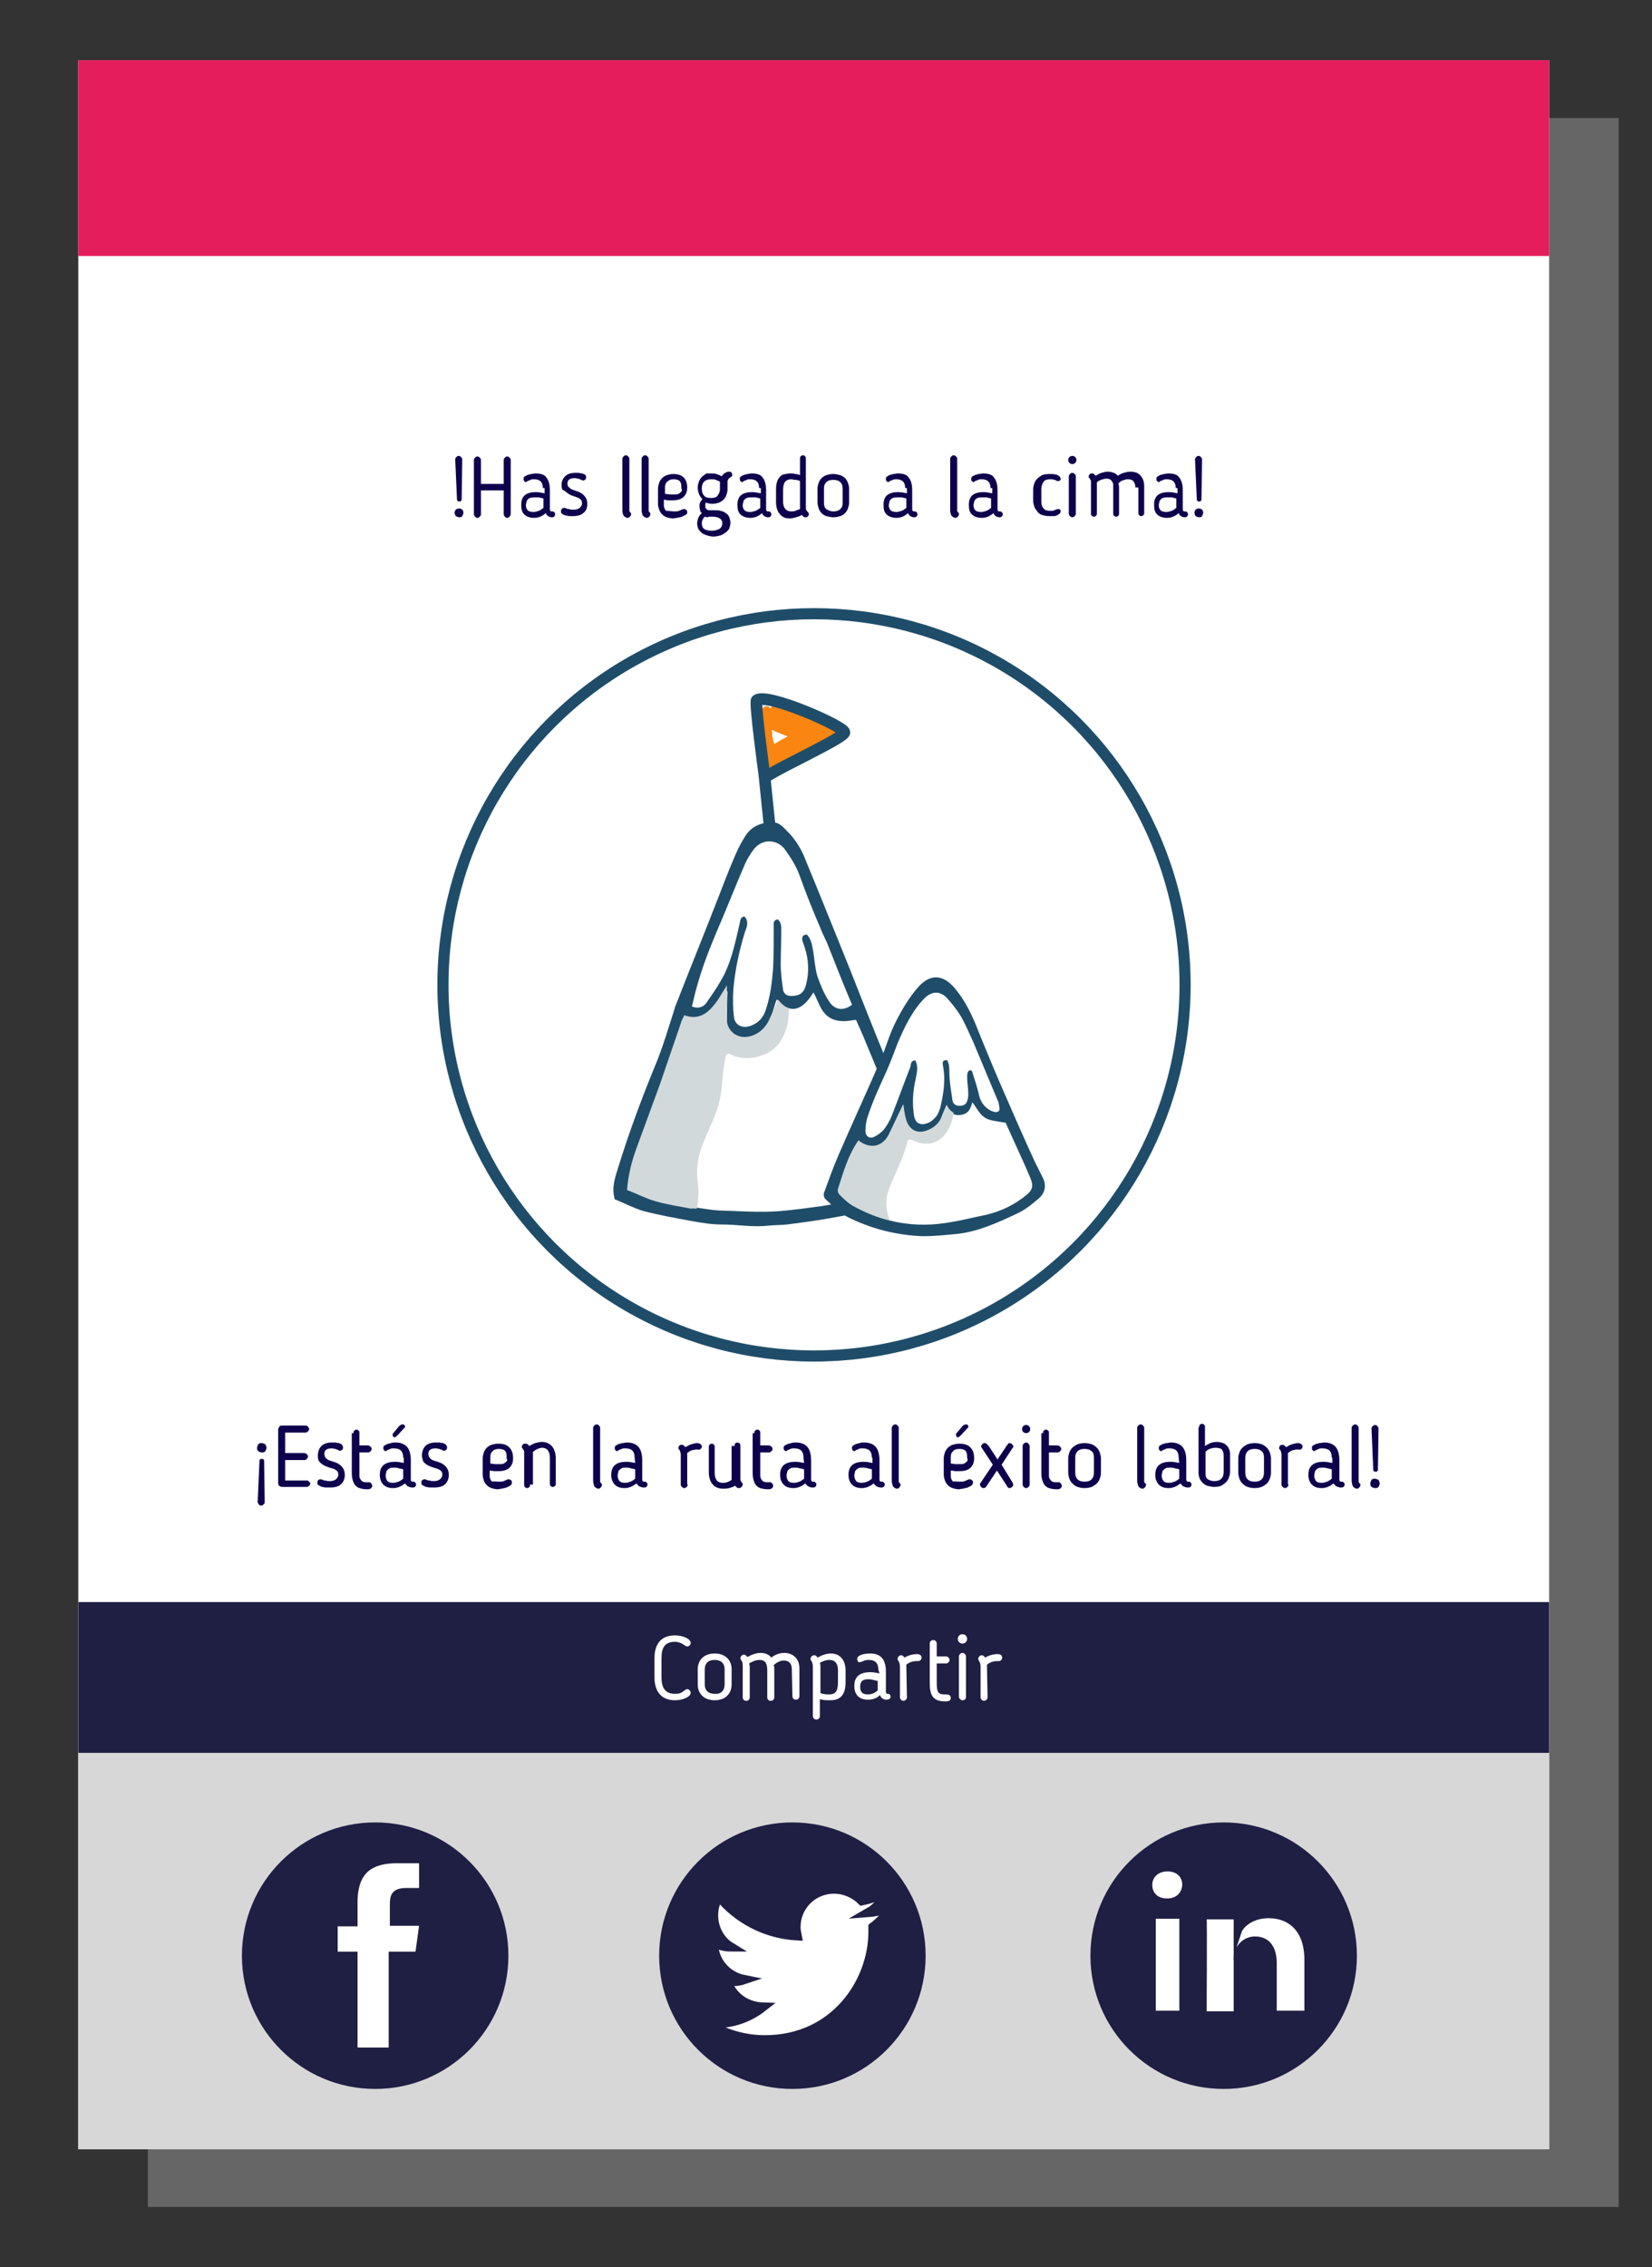 <?xml version="1.0" encoding="utf-8"?>
<!-- Generator: Adobe Illustrator 19.0.0, SVG Export Plug-In . SVG Version: 6.00 Build 0)  -->
<svg version="1.1" id="Capa_1" xmlns="http://www.w3.org/2000/svg" xmlns:xlink="http://www.w3.org/1999/xlink" x="0px" y="0px"
	 viewBox="-164 203.1 282.7 387.9" style="enable-background:new -164 203.1 282.7 387.9;" xml:space="preserve">
<rect x="-164" y="203.1" width="282.7" height="387.9" fill="#333333" stroke="none"/>
<style type="text/css">
	.st0{fill:#666666;}
	.st1{fill:#FFFFFF;}
	.st2{fill:#E41E5D;}
	.st3{fill:#FFFFFF;stroke:#1F4D69;stroke-width:1.907;stroke-miterlimit:10;}
	.st4{fill:#D7D7D8;}
	.st5{fill:#1F1E43;}
	.st6{fill:#FFFFFF;stroke:#1F1E43;stroke-width:1.37;stroke-miterlimit:10;}
	.st7{fill:#FFFFFF;stroke:#1F1E43;stroke-width:1.594;stroke-miterlimit:10;}
	.st8{fill:#0D004C;}
	.st9{fill:#1F4D69;}
	.st10{fill:#D2D9DB;}
	.st11{fill:#FA8510;}
	.st12{fill:none;stroke:#1F4D69;stroke-width:2;stroke-miterlimit:10;}
</style>
<g id="Capa_1_1_">
	<g>
		<g>
			<rect x="-138.7" y="223.3" class="st0" width="251.7" height="357.4"/>
			<rect x="-150.6" y="213.4" class="st1" width="251.7" height="357.4"/>
			<rect x="-150.6" y="213.4" class="st2" width="251.7" height="33.5"/>
			<circle class="st3" cx="-24.7" cy="371.6" r="63.5"/>
			<rect x="-150.6" y="477.2" class="st4" width="251.7" height="93.6"/>
			<rect x="-150.6" y="477.2" class="st5" width="251.7" height="25.8"/>
			<g>
				<g>
					<path class="st1" d="M-52,486.8c0-2.4,1.1-3.9,3.5-3.9c1.4,0,2.7,0.6,2.7,1.3c0,0.3-0.3,0.6-0.6,0.6c-0.2,0-0.3-0.1-0.6-0.3
						c-0.4-0.3-1-0.5-1.5-0.5c-1.8,0-2.3,1.1-2.3,2.8v3.3c0,1.7,0.6,2.8,2.3,2.8c0.6,0,1.1-0.1,1.5-0.5c0.3-0.1,0.3-0.3,0.6-0.3
						s0.6,0.3,0.6,0.6c0,0.7-1.3,1.3-2.7,1.3c-2.4,0-3.5-1.6-3.5-3.9V486.8z"/>
					<path class="st1" d="M-44.6,491.3v-2.6c0-1.5,1-2.7,2.9-2.7s2.9,1.2,2.9,2.7v2.6c0,1.5-1,2.7-2.9,2.7S-44.6,492.8-44.6,491.3z
						 M-40,491.3v-2.6c0-1-0.6-1.6-1.7-1.6c-1.1,0-1.7,0.6-1.7,1.6v2.6c0,1,0.6,1.6,1.7,1.6C-40.6,493-40,492.3-40,491.3z"/>
					<path class="st1" d="M-28.5,488.7c0-0.9-0.4-1.5-1.4-1.5c-0.6,0-1.3,0.4-1.7,0.8c0.1,0.2,0.1,0.4,0.1,0.7v4.8
						c0,0.3-0.2,0.6-0.6,0.6c-0.4,0-0.6-0.3-0.6-0.6V489c0-1.1-0.2-1.9-1.3-1.9c-0.7,0-1.3,0.3-1.8,0.6c0,0.2,0.1,0.3,0.1,0.5v5.3
						c0,0.3-0.2,0.6-0.6,0.6c-0.4,0-0.6-0.3-0.6-0.6v-5.3c0-0.8-0.1-0.8-0.3-1.1c0-0.1-0.1-0.1-0.1-0.3c0-0.3,0.3-0.6,0.6-0.6
						s0.4,0.2,0.6,0.4c0.7-0.4,1.5-0.7,2.3-0.7s1.4,0.3,1.8,0.8c0.6-0.5,1.4-0.8,2.2-0.8c1.6,0,2.6,1.1,2.6,2.6v4.8
						c0,0.3-0.2,0.6-0.6,0.6s-0.6-0.3-0.6-0.6L-28.5,488.7L-28.5,488.7z"/>
					<path class="st1" d="M-23.7,493.8v2.9c0,0.3-0.2,0.6-0.6,0.6s-0.6-0.3-0.6-0.6v-8.4c0-0.5-0.1-0.8-0.3-1.1
						c-0.1-0.1-0.1-0.2-0.1-0.3c0-0.3,0.3-0.6,0.6-0.6c0.3,0,0.4,0.1,0.6,0.4c0.7-0.4,1.5-0.7,2.3-0.7c1.6,0,2.5,1.2,2.5,2.9v2
						c0,1.8-0.6,3.1-2.6,3.1C-22.5,494-23.2,494-23.7,493.8z M-23.7,492.7c0.5,0.3,1.2,0.3,1.6,0.3c1.1,0,1.5-0.6,1.5-2.1v-2
						c0-1.2-0.5-1.8-1.5-1.8c-0.5,0-1.1,0.2-1.6,0.5c0.1,0.3,0.1,0.4,0.1,0.6v4.5H-23.7z"/>
					<path class="st1" d="M-13.7,488.7c0-1.1-0.6-1.6-1.6-1.6c-0.6,0-0.8,0.1-1.2,0.3c-0.1,0-0.3,0.1-0.4,0.1
						c-0.3,0-0.4-0.3-0.4-0.5c-0.1-0.7,1.1-1,2.2-1c1.9,0,2.7,1.1,2.7,3.1v3.4c0,0.3,0.1,0.4,0.3,0.4c0.1,0,0.1,0,0.1,0
						c0.3,0,0.4,0.3,0.4,0.5c0,0.4-0.4,0.5-0.7,0.5c-0.5,0-1-0.3-1.1-0.8c-0.6,0.6-1.3,0.8-2.1,0.8c-1.6,0-2.3-1-2.3-2.3v-0.1
						c0-1.5,0.9-2.3,2.7-2.3c0.6,0,1.1,0.1,1.6,0.2L-13.7,488.7L-13.7,488.7z M-16.8,491.7L-16.8,491.7c0,0.8,0.3,1.3,1.3,1.3
						c0.6,0,1.2-0.2,1.7-0.7v-1.6c-0.5-0.1-1.1-0.3-1.6-0.3C-16.6,490.4-16.8,491-16.8,491.7z"/>
					<path class="st1" d="M-8.8,493.5c0,0.3-0.3,0.6-0.6,0.6s-0.6-0.3-0.6-0.6v-5.2c0-0.5-0.1-0.8-0.3-1.1c-0.1-0.1-0.1-0.2-0.1-0.3
						c0-0.3,0.3-0.6,0.6-0.6s0.4,0.2,0.6,0.4c0.6-0.4,1.5-0.6,2.1-0.6s0.8,0.3,0.8,0.6c0,0.4-0.3,0.6-0.6,0.6c-0.6,0-1.2,0-2,0.6
						c0,0.1,0,0.3,0,0.4L-8.8,493.5L-8.8,493.5z"/>
					<path class="st1" d="M-4.9,484.3c0-0.3,0.2-0.6,0.6-0.6s0.6,0.3,0.6,0.6v2.2h1.6c0.3,0,0.6,0.3,0.6,0.6c0,0.3-0.3,0.6-0.6,0.6
						h-1.6v3.1c0,1.6,0.1,2.2,1.3,2.2c0.1,0,0.2,0,0.3,0c0.4,0,0.8,0.1,0.8,0.6s-0.4,0.6-0.9,0.6c-2.2,0-2.7-1.1-2.7-3.2v-6.5V484.3
						L-4.9,484.3z"/>
					<path class="st1" d="M0.7,484.3c-0.4,0-0.8-0.3-0.8-0.8c0-0.4,0.3-0.8,0.8-0.8c0.4,0,0.8,0.3,0.8,0.8S1.1,484.3,0.7,484.3z
						 M0.7,494c-0.3,0-0.6-0.3-0.6-0.6v-6.9c0-0.3,0.3-0.6,0.6-0.6s0.6,0.3,0.6,0.6v6.9C1.3,493.8,1.1,494,0.7,494z"/>
					<path class="st1" d="M5,493.5c0,0.3-0.3,0.6-0.6,0.6s-0.6-0.3-0.6-0.6v-5.2c0-0.5-0.1-0.8-0.3-1.1c-0.1-0.1-0.1-0.2-0.1-0.3
						c0-0.3,0.3-0.6,0.6-0.6s0.4,0.2,0.6,0.4c0.6-0.4,1.5-0.6,2.1-0.6s0.8,0.3,0.8,0.6c0,0.4-0.3,0.6-0.6,0.6c-0.6,0-1.2,0-2,0.6
						c0,0.1,0,0.3,0,0.4L5,493.5L5,493.5z"/>
				</g>
			</g>
			<circle class="st5" cx="-99.8" cy="537.7" r="22.8"/>
			<circle class="st5" cx="-28.4" cy="537.7" r="22.8"/>
			<circle class="st5" cx="45.4" cy="537.7" r="22.8"/>
			<path class="st6" d="M-92.3,537.7h-4.5v16.4h-6.7v-16.4h-3.4V532h3.4v-3.4c0-4.6,1.9-7.4,7.4-7.4h4.5v5.6h-2.8
				c-2.1,0-2.2,0.8-2.2,2.3v2.8h5.1L-92.3,537.7z"/>
			<path class="st7" d="M-14.6,532.8c0,0.3,0,0.6,0,0.8c0,8.6-6.5,18.5-18.5,18.5c-3.7,0-7.1-1.1-10-2.9c0.5,0.1,1,0.1,1.5,0.1
				c3,0,5.8-1,8.1-2.8c-2.9-0.1-5.3-1.9-6.1-4.5c0.4,0.1,0.8,0.1,1.2,0.1c0.6,0,1.1-0.1,1.7-0.3c-3-0.6-5.2-3.2-5.2-6.3v-0.1
				c0.9,0.5,1.9,0.8,2.9,0.8c-1.8-1.1-2.9-3.2-2.9-5.4c0-1.2,0.3-2.3,0.9-3.3c3.2,3.9,8,6.5,13.4,6.8c-0.1-0.5-0.2-1-0.2-1.5
				c0-3.6,2.9-6.5,6.5-6.5c1.9,0,3.6,0.8,4.8,2c1.5-0.3,2.9-0.8,4.1-1.6c-0.5,1.5-1.5,2.8-2.9,3.6c1.3-0.1,2.6-0.5,3.7-1
				C-12.2,530.7-13.4,531.9-14.6,532.8L-14.6,532.8z"/>
			<g>
				<rect x="33.1" y="530.7" class="st6" width="5.4" height="17.1"/>
				<path class="st6" d="M35.7,528.6L35.7,528.6c-2,0-3.2-1.3-3.2-3s1.3-3,3.3-3s3.2,1.3,3.2,3C38.9,527.3,37.7,528.6,35.7,528.6z"
					/>
				<path class="st6" d="M59.9,547.8h-6.1V539c0-2.3-0.9-3.9-3-3.9c-1.6,0-2.5,1.1-2.9,2.1c-0.2,0.4-0.1,0.9-0.1,1.4v9.3h-6
					c0,0,0.1-15.7,0-17.1h6v2.7c0.4-1.2,2.3-2.9,5.3-2.9c3.8,0,6.8,2.5,6.8,7.8V547.8L59.9,547.8z"/>
			</g>
			<g>
				<path class="st8" d="M-118.4,450.8c0,0.2-0.1,0.4-0.2,0.6c-0.2,0.2-0.3,0.2-0.6,0.2c-0.2,0-0.4-0.1-0.6-0.2
					c-0.2-0.2-0.2-0.3-0.2-0.6c0-0.2,0.1-0.4,0.2-0.6c0.2-0.2,0.3-0.2,0.6-0.2c0.2,0,0.4,0.1,0.6,0.2
					C-118.5,450.4-118.4,450.6-118.4,450.8z M-119.6,453.1c0-0.1,0-0.2,0.1-0.3c0.1-0.1,0.2-0.1,0.3-0.1c0.1,0,0.2,0,0.3,0.1
					c0.1,0.1,0.1,0.2,0.1,0.3l0.1,7c0,0.2-0.1,0.3-0.2,0.4s-0.3,0.2-0.4,0.2c-0.2,0-0.3-0.1-0.4-0.2s-0.2-0.3-0.2-0.4L-119.6,453.1z
					"/>
				<path class="st8" d="M-110.9,456.9c0,0.2-0.1,0.3-0.2,0.4s-0.3,0.2-0.4,0.2h-3.9c-0.2,0-0.5,0-0.7-0.1s-0.3-0.3-0.3-0.6v-9.1
					c0-0.2,0.1-0.3,0.2-0.5s0.3-0.2,0.5-0.2h4c0.2,0,0.3,0.1,0.4,0.2s0.2,0.3,0.2,0.4c0,0.2-0.1,0.3-0.2,0.4s-0.3,0.2-0.4,0.2h-3.5
					v3.5h3.3c0.1,0,0.3,0.1,0.4,0.2s0.2,0.2,0.2,0.4c0,0.2-0.1,0.3-0.2,0.4s-0.2,0.2-0.4,0.2h-3.3v3.5h3.7c0.2,0,0.3,0.1,0.4,0.2
					C-111,456.7-110.9,456.8-110.9,456.9z"/>
				<path class="st8" d="M-109.6,452.1c0-0.6,0.2-1.2,0.6-1.6s1-0.6,1.8-0.6c0.2,0,0.4,0,0.6,0s0.4,0.1,0.6,0.1
					c0.2,0.1,0.4,0.1,0.5,0.3c0.1,0.1,0.2,0.2,0.2,0.4c0,0.1,0,0.3-0.1,0.4s-0.2,0.2-0.4,0.2c-0.1,0-0.2,0-0.3-0.1
					c-0.2-0.1-0.3-0.1-0.5-0.2c-0.2,0-0.4-0.1-0.6-0.1c-0.9,0-1.3,0.3-1.3,1c0,0.2,0.1,0.4,0.2,0.6c0.1,0.1,0.3,0.3,0.5,0.4
					c0.3,0.1,0.5,0.2,0.9,0.3c0.3,0.1,0.6,0.2,0.9,0.4c0.3,0.2,0.5,0.4,0.7,0.7c0.2,0.3,0.3,0.7,0.3,1.1c0,0.7-0.2,1.2-0.6,1.6
					s-1,0.6-1.9,0.6c-0.2,0-0.4,0-0.7,0c-0.3,0-0.5-0.1-0.7-0.1c-0.2-0.1-0.4-0.2-0.6-0.3c-0.2-0.1-0.2-0.3-0.2-0.4s0-0.3,0.1-0.4
					s0.2-0.2,0.4-0.2h0.1c0,0,0,0,0.1,0c0.2,0.1,0.4,0.2,0.7,0.2c0.2,0.1,0.5,0.1,0.8,0.1c0.4,0,0.7-0.1,1-0.3
					c0.2-0.2,0.4-0.5,0.4-0.8s-0.1-0.5-0.2-0.6s-0.2-0.2-0.4-0.3c-0.2-0.1-0.5-0.2-0.9-0.3c-0.3-0.1-0.6-0.2-1-0.4
					c-0.3-0.2-0.6-0.4-0.8-0.7S-109.6,452.6-109.6,452.1z"/>
				<path class="st8" d="M-103.5,448.3c0-0.2,0-0.3,0.1-0.4s0.2-0.2,0.4-0.2c0.2,0,0.3,0.1,0.4,0.2s0.1,0.2,0.1,0.4v2.1h1.5
					c0.1,0,0.3,0.1,0.4,0.2s0.2,0.2,0.2,0.4c0,0.2-0.1,0.3-0.2,0.4s-0.2,0.2-0.4,0.2h-1.5v3c0,0.4,0,0.7,0,1s0.1,0.5,0.2,0.6
					c0.1,0.2,0.2,0.3,0.4,0.4c0.2,0.1,0.4,0.1,0.6,0.1h0.1h0.1c0.1,0,0.2,0,0.3,0c0.1,0,0.2,0,0.2,0.1c0.1,0,0.1,0.1,0.2,0.2
					c0,0.1,0.1,0.2,0.1,0.3c0,0.1,0,0.2-0.1,0.3c0,0.1-0.1,0.1-0.2,0.2c-0.1,0-0.2,0.1-0.3,0.1c-0.1,0-0.2,0-0.3,0
					c-0.5,0-1-0.1-1.3-0.2s-0.6-0.3-0.8-0.6c-0.2-0.3-0.3-0.6-0.4-1s-0.1-0.8-0.1-1.3v-6.5H-103.5z"/>
				<path class="st8" d="M-95,452.5c0-1.1-0.5-1.6-1.6-1.6c-0.3,0-0.5,0-0.6,0.1c-0.2,0.1-0.3,0.1-0.5,0.2c0,0-0.1,0-0.1,0.1
					c-0.1,0-0.2,0.1-0.2,0.1c-0.1,0-0.2-0.1-0.3-0.2c-0.1-0.1-0.1-0.2-0.1-0.3c0-0.2,0-0.3,0.1-0.4s0.3-0.2,0.5-0.3
					c0.2-0.1,0.4-0.1,0.7-0.2s0.5-0.1,0.8-0.1c0.9,0,1.6,0.3,2,0.8s0.6,1.3,0.6,2.2v3.3c0,0.3,0.1,0.4,0.3,0.4c0,0,0,0,0.1,0
					c0,0,0,0,0.1,0s0.2,0.1,0.3,0.2c0.1,0.1,0.1,0.2,0.1,0.3c0,0.2-0.1,0.3-0.2,0.4s-0.3,0.1-0.5,0.1s-0.5-0.1-0.7-0.2
					s-0.3-0.3-0.5-0.5c-0.6,0.5-1.3,0.8-2,0.8c-0.8,0-1.3-0.2-1.7-0.6c-0.4-0.4-0.6-1-0.6-1.6v-0.1c0-1.5,0.9-2.2,2.6-2.2
					c0.5,0,1,0.1,1.5,0.2v-0.9H-95z M-96.6,454.2c-0.3,0-0.6,0-0.7,0.1c-0.2,0.1-0.3,0.2-0.4,0.3c-0.1,0.1-0.2,0.2-0.2,0.4
					c0,0.1-0.1,0.3-0.1,0.5v0.1c0,0.3,0.1,0.6,0.3,0.9c0.2,0.2,0.5,0.3,1,0.3c0.3,0,0.6-0.1,0.9-0.2s0.5-0.3,0.8-0.5v-1.6
					c-0.2-0.1-0.5-0.1-0.8-0.2C-96.1,454.2-96.3,454.2-96.6,454.2z M-95.7,447.1c0.1-0.1,0.2-0.2,0.3-0.2c0.1-0.1,0.2-0.1,0.3-0.1
					c0.1,0,0.2,0,0.3,0.1c0.1,0.1,0.1,0.2,0.1,0.3v0.1c0,0,0,0.1-0.1,0.1l-1.2,1.3c-0.1,0.1-0.2,0.1-0.2,0.2c-0.1,0-0.1,0.1-0.2,0.1
					s-0.3,0-0.3-0.1c-0.1-0.1-0.1-0.2-0.1-0.4c0-0.1,0-0.2,0.1-0.2L-95.7,447.1z"/>
				<path class="st8" d="M-91.8,452.1c0-0.6,0.2-1.2,0.6-1.6s1-0.6,1.8-0.6c0.2,0,0.4,0,0.6,0s0.4,0.1,0.6,0.1
					c0.2,0.1,0.4,0.1,0.5,0.3c0.1,0.1,0.2,0.2,0.2,0.4c0,0.1,0,0.3-0.1,0.4s-0.2,0.2-0.4,0.2c-0.1,0-0.2,0-0.3-0.1
					c-0.2-0.1-0.3-0.1-0.5-0.2c-0.2,0-0.4-0.1-0.6-0.1c-0.9,0-1.3,0.3-1.3,1c0,0.2,0.1,0.4,0.2,0.6c0.1,0.1,0.3,0.3,0.5,0.4
					c0.3,0.1,0.5,0.2,0.9,0.3c0.3,0.1,0.6,0.2,0.9,0.4c0.3,0.2,0.5,0.4,0.7,0.7c0.2,0.3,0.3,0.7,0.3,1.1c0,0.7-0.2,1.2-0.6,1.6
					s-1,0.6-1.9,0.6c-0.2,0-0.4,0-0.7,0c-0.3,0-0.5-0.1-0.7-0.1c-0.2-0.1-0.4-0.2-0.6-0.3c-0.2-0.1-0.2-0.3-0.2-0.4s0-0.3,0.1-0.4
					s0.2-0.2,0.4-0.2h0.1c0,0,0,0,0.1,0c0.2,0.1,0.4,0.2,0.7,0.2c0.2,0.1,0.5,0.1,0.8,0.1c0.4,0,0.7-0.1,1-0.3
					c0.2-0.2,0.4-0.5,0.4-0.8s-0.1-0.5-0.2-0.6s-0.2-0.2-0.4-0.3c-0.2-0.1-0.5-0.2-0.9-0.3c-0.3-0.1-0.6-0.2-1-0.4
					c-0.3-0.2-0.6-0.4-0.8-0.7C-91.6,452.9-91.8,452.6-91.8,452.1z"/>
				<path class="st8" d="M-78.6,456.6c0.3,0,0.6,0,0.8-0.1c0.2-0.1,0.5-0.2,0.7-0.3c0,0,0,0,0.1,0h0.1c0.1,0,0.3,0.1,0.4,0.2
					s0.1,0.2,0.1,0.4c0,0.2-0.1,0.3-0.3,0.5c-0.2,0.1-0.4,0.2-0.6,0.3c-0.3,0.1-0.5,0.1-0.8,0.2c-0.3,0-0.5,0.1-0.7,0.1
					c-0.4,0-0.8-0.1-1.1-0.2c-0.3-0.1-0.6-0.3-0.8-0.5c-0.2-0.2-0.4-0.5-0.5-0.8s-0.2-0.6-0.2-1v-2.8c0-0.4,0.1-0.7,0.2-1
					s0.3-0.6,0.5-0.8c0.2-0.2,0.5-0.4,0.8-0.5s0.7-0.2,1.2-0.2c0.8,0,1.5,0.2,1.9,0.7c0.4,0.4,0.6,1,0.6,1.8c0,0.7-0.2,1.2-0.6,1.6
					s-1,0.6-1.9,0.6c-0.2,0-0.5,0-0.7,0s-0.5-0.1-0.8-0.1v0.9c0,0.4,0.1,0.7,0.4,1C-79.5,456.5-79.1,456.6-78.6,456.6z M-77.3,452.3
					c0-0.5-0.1-0.8-0.3-1s-0.6-0.3-1-0.3c-0.5,0-0.9,0.1-1.1,0.4c-0.3,0.2-0.4,0.6-0.4,1v1.1c0.3,0,0.6,0.1,0.9,0.1s0.5,0,0.7,0
					c0.3,0,0.5,0,0.7-0.1s0.3-0.2,0.4-0.3c0.1-0.1,0.2-0.2,0.2-0.4C-77.4,452.6-77.3,452.5-77.3,452.3z"/>
				<path class="st8" d="M-73.3,457.1c0,0.2,0,0.3-0.1,0.4s-0.2,0.2-0.4,0.2c-0.2,0-0.3-0.1-0.4-0.2s-0.1-0.2-0.1-0.4V452
					c0-0.2,0-0.4,0-0.5s0-0.2-0.1-0.3s-0.1-0.1-0.1-0.2l-0.1-0.1c0,0,0-0.1-0.1-0.1c0,0,0-0.1,0-0.2s0.1-0.3,0.2-0.4
					s0.2-0.1,0.4-0.1c0.1,0,0.3,0,0.4,0.1s0.2,0.2,0.3,0.3c0.3-0.2,0.7-0.4,1-0.5c0.4-0.1,0.7-0.2,1.1-0.2c0.8,0,1.4,0.3,1.8,0.8
					s0.6,1.2,0.6,2v4.3c0,0.2,0,0.3-0.1,0.4s-0.2,0.2-0.4,0.2s-0.3-0.1-0.4-0.2s-0.1-0.2-0.1-0.4v-4.3c0-0.6-0.1-1-0.3-1.3
					c-0.2-0.3-0.6-0.5-1-0.5c-0.3,0-0.6,0.1-0.8,0.2c-0.3,0.1-0.5,0.3-0.8,0.5c0,0.2,0,0.3,0,0.4v5.2H-73.3z"/>
				<path class="st8" d="M-62.5,447.4c0-0.2,0.1-0.3,0.2-0.4s0.2-0.2,0.4-0.2c0.2,0,0.3,0.1,0.4,0.2c0.1,0.1,0.2,0.2,0.2,0.4v8.8
					c0,0.2,0,0.3,0,0.4s0.1,0.2,0.2,0.3c0,0,0,0.1,0.1,0.1c0,0,0,0.1,0,0.2s-0.1,0.3-0.2,0.4s-0.2,0.2-0.4,0.2c-0.1,0-0.2,0-0.3-0.1
					c-0.1,0-0.2-0.1-0.3-0.2c-0.1-0.1-0.2-0.3-0.2-0.5c-0.1-0.2-0.1-0.5-0.1-0.8V447.4z"/>
				<path class="st8" d="M-55.4,452.5c0-1.1-0.5-1.6-1.6-1.6c-0.3,0-0.5,0-0.6,0.1c-0.2,0.1-0.3,0.1-0.5,0.2c0,0-0.1,0-0.1,0.1
					c-0.1,0-0.2,0.1-0.2,0.1c-0.1,0-0.2-0.1-0.3-0.2s-0.1-0.2-0.1-0.3c0-0.2,0-0.3,0.1-0.4s0.3-0.2,0.5-0.3c0.2-0.1,0.4-0.1,0.7-0.2
					c0.3,0,0.5-0.1,0.8-0.1c0.9,0,1.6,0.3,2,0.8s0.6,1.3,0.6,2.2v3.3c0,0.3,0.1,0.4,0.3,0.4c0,0,0,0,0.1,0c0,0,0,0,0.1,0
					s0.2,0.1,0.3,0.2s0.1,0.2,0.1,0.3c0,0.2-0.1,0.3-0.2,0.4c-0.1,0.1-0.3,0.1-0.5,0.1s-0.5-0.1-0.7-0.2s-0.3-0.3-0.5-0.5
					c-0.6,0.5-1.3,0.8-2,0.8c-0.8,0-1.3-0.2-1.7-0.6s-0.6-1-0.6-1.6v-0.1c0-1.5,0.9-2.2,2.6-2.2c0.5,0,1,0.1,1.5,0.2L-55.4,452.5
					L-55.4,452.5z M-56.9,454.2c-0.3,0-0.6,0-0.7,0.1c-0.2,0.1-0.3,0.2-0.4,0.3c-0.1,0.1-0.2,0.2-0.2,0.4c0,0.1-0.1,0.3-0.1,0.5v0.1
					c0,0.3,0.1,0.6,0.3,0.9c0.2,0.2,0.5,0.3,1,0.3c0.3,0,0.6-0.1,0.9-0.2c0.3-0.1,0.5-0.3,0.8-0.5v-1.6c-0.2-0.1-0.5-0.1-0.8-0.2
					C-56.4,454.2-56.7,454.2-56.9,454.2z"/>
				<path class="st8" d="M-46.3,457.1c0,0.2-0.1,0.3-0.2,0.4c-0.1,0.1-0.2,0.2-0.4,0.2s-0.3-0.1-0.4-0.2c-0.1-0.1-0.2-0.2-0.2-0.4
					v-5c0-0.2,0-0.4-0.1-0.6c0-0.2-0.1-0.3-0.2-0.4l-0.1-0.1c0,0,0-0.1,0-0.2c0-0.2,0.1-0.3,0.2-0.4c0.1-0.1,0.2-0.1,0.4-0.1
					c0.1,0,0.2,0,0.3,0.1s0.2,0.2,0.3,0.3c0.3-0.2,0.7-0.4,1-0.5c0.4-0.1,0.7-0.2,1-0.2s0.5,0.1,0.6,0.2s0.2,0.2,0.2,0.4
					c0,0.2-0.1,0.3-0.2,0.4s-0.3,0.2-0.4,0.1c-0.3,0-0.6,0-0.9,0.1c-0.3,0-0.6,0.2-1,0.5c0,0.1,0,0.2,0,0.2c0,0.1,0,0.1,0,0.2v5
					H-46.3z"/>
				<path class="st8" d="M-38.3,450.5c0-0.2,0-0.3,0.1-0.4s0.2-0.2,0.4-0.2s0.3,0.1,0.4,0.2c0.1,0.1,0.1,0.2,0.1,0.4v5.2
					c0,0.2,0,0.4,0,0.5s0,0.2,0.1,0.3c0,0.1,0.1,0.1,0.1,0.2l0.1,0.1c0,0,0,0.1,0.1,0.1c0,0,0,0.1,0,0.2s-0.1,0.3-0.2,0.4
					c-0.1,0.1-0.2,0.2-0.4,0.2c-0.1,0-0.3,0-0.4-0.1c-0.1-0.1-0.2-0.2-0.3-0.3c-0.3,0.2-0.7,0.3-1,0.4c-0.4,0.1-0.7,0.1-1.1,0.1
					c-0.8,0-1.4-0.3-1.8-0.8s-0.6-1.2-0.6-2v-4.3c0-0.2,0-0.3,0.1-0.4s0.2-0.2,0.4-0.2s0.3,0.1,0.4,0.2c0.1,0.1,0.1,0.2,0.1,0.4v4.3
					c0,0.6,0.1,1,0.3,1.3s0.6,0.5,1,0.5c0.3,0,0.6,0,0.8-0.1c0.3-0.1,0.5-0.2,0.8-0.4c0-0.1,0-0.2,0-0.2c0-0.1,0-0.1,0-0.2v-5.4
					H-38.3z"/>
				<path class="st8" d="M-34.9,448.3c0-0.2,0-0.3,0.1-0.4s0.2-0.2,0.4-0.2s0.3,0.1,0.4,0.2c0.1,0.1,0.1,0.2,0.1,0.4v2.1h1.5
					c0.1,0,0.3,0.1,0.4,0.2s0.2,0.2,0.2,0.4c0,0.2-0.1,0.3-0.2,0.4s-0.2,0.2-0.4,0.2h-1.5v3c0,0.4,0,0.7,0,1s0.1,0.5,0.2,0.6
					c0.1,0.2,0.2,0.3,0.4,0.4s0.4,0.1,0.6,0.1h0.1h0.1c0.1,0,0.2,0,0.3,0s0.2,0,0.2,0.1c0.1,0,0.1,0.1,0.2,0.2s0.1,0.2,0.1,0.3
					c0,0.1,0,0.2-0.1,0.3c0,0.1-0.1,0.1-0.2,0.2c-0.1,0-0.2,0.1-0.3,0.1s-0.2,0-0.3,0c-0.5,0-1-0.1-1.3-0.2s-0.6-0.3-0.8-0.6
					c-0.2-0.3-0.3-0.6-0.4-1c-0.1-0.4-0.1-0.8-0.1-1.3v-6.5H-34.9z"/>
				<path class="st8" d="M-26.5,452.5c0-1.1-0.5-1.6-1.6-1.6c-0.3,0-0.5,0-0.6,0.1c-0.2,0.1-0.3,0.1-0.5,0.2c0,0-0.1,0-0.1,0.1
					c-0.1,0-0.2,0.1-0.2,0.1c-0.1,0-0.2-0.1-0.3-0.2c-0.1-0.1-0.1-0.2-0.1-0.3c0-0.2,0-0.3,0.1-0.4s0.3-0.2,0.5-0.3
					c0.2-0.1,0.4-0.1,0.7-0.2s0.5-0.1,0.8-0.1c0.9,0,1.6,0.3,2,0.8s0.6,1.3,0.6,2.2v3.3c0,0.3,0.1,0.4,0.3,0.4c0,0,0,0,0.1,0
					c0,0,0,0,0.1,0s0.2,0.1,0.3,0.2c0.1,0.1,0.1,0.2,0.1,0.3c0,0.2-0.1,0.3-0.2,0.4s-0.3,0.1-0.5,0.1s-0.5-0.1-0.7-0.2
					s-0.3-0.3-0.5-0.5c-0.6,0.5-1.3,0.8-2,0.8c-0.8,0-1.3-0.2-1.7-0.6s-0.6-1-0.6-1.6v-0.1c0-1.5,0.9-2.2,2.6-2.2
					c0.5,0,1,0.1,1.5,0.2L-26.5,452.5L-26.5,452.5z M-28,454.2c-0.3,0-0.6,0-0.7,0.1c-0.2,0.1-0.3,0.2-0.4,0.3
					c-0.1,0.1-0.2,0.2-0.2,0.4c0,0.1-0.1,0.3-0.1,0.5v0.1c0,0.3,0.1,0.6,0.3,0.9c0.2,0.2,0.5,0.3,1,0.3c0.3,0,0.6-0.1,0.9-0.2
					s0.5-0.3,0.8-0.5v-1.6c-0.2-0.1-0.5-0.1-0.8-0.2C-27.5,454.2-27.8,454.2-28,454.2z"/>
				<path class="st8" d="M-14.8,452.5c0-1.1-0.5-1.6-1.6-1.6c-0.3,0-0.5,0-0.6,0.1c-0.2,0.1-0.3,0.1-0.5,0.2c0,0-0.1,0-0.1,0.1
					c-0.1,0-0.2,0.1-0.2,0.1c-0.1,0-0.2-0.1-0.3-0.2c-0.1-0.1-0.1-0.2-0.1-0.3c0-0.2,0-0.3,0.1-0.4s0.3-0.2,0.5-0.3
					c0.2-0.1,0.4-0.1,0.7-0.2s0.5-0.1,0.8-0.1c0.9,0,1.6,0.3,2,0.8s0.6,1.3,0.6,2.2v3.3c0,0.3,0.1,0.4,0.3,0.4c0,0,0,0,0.1,0
					c0,0,0,0,0.1,0s0.2,0.1,0.3,0.2s0.1,0.2,0.1,0.3c0,0.2-0.1,0.3-0.2,0.4c-0.1,0.1-0.3,0.1-0.5,0.1s-0.5-0.1-0.7-0.2
					c-0.2-0.1-0.3-0.3-0.5-0.5c-0.6,0.5-1.3,0.8-2,0.8c-0.8,0-1.3-0.2-1.7-0.6c-0.4-0.4-0.6-1-0.6-1.6v-0.1c0-1.5,0.9-2.2,2.6-2.2
					c0.5,0,1,0.1,1.5,0.2v-0.9H-14.8z M-16.4,454.2c-0.3,0-0.6,0-0.7,0.1c-0.2,0.1-0.3,0.2-0.4,0.3c-0.1,0.1-0.2,0.2-0.2,0.4
					c0,0.1-0.1,0.3-0.1,0.5v0.1c0,0.3,0.1,0.6,0.3,0.9c0.2,0.2,0.5,0.3,1,0.3c0.3,0,0.6-0.1,0.9-0.2s0.5-0.3,0.8-0.5v-1.6
					c-0.2-0.1-0.5-0.1-0.8-0.2C-15.9,454.2-16.1,454.2-16.4,454.2z"/>
				<path class="st8" d="M-11.4,447.4c0-0.2,0.1-0.3,0.2-0.4c0.1-0.1,0.2-0.2,0.4-0.2s0.3,0.1,0.4,0.2c0.1,0.1,0.2,0.2,0.2,0.4v8.8
					c0,0.2,0,0.3,0,0.4s0.1,0.2,0.2,0.3c0,0,0,0.1,0.1,0.1c0,0,0,0.1,0,0.2s-0.1,0.3-0.2,0.4c-0.1,0.1-0.2,0.2-0.4,0.2
					c-0.1,0-0.2,0-0.3-0.1c-0.1,0-0.2-0.1-0.3-0.2s-0.2-0.3-0.2-0.5c-0.1-0.2-0.1-0.5-0.1-0.8C-11.4,456.2-11.4,447.4-11.4,447.4z"
					/>
				<path class="st8" d="M0.3,456.6c0.3,0,0.6,0,0.8-0.1s0.5-0.2,0.7-0.3c0,0,0,0,0.1,0H2c0.1,0,0.3,0.1,0.4,0.2
					c0.1,0.1,0.1,0.2,0.1,0.4c0,0.2-0.1,0.3-0.3,0.5c-0.2,0.1-0.4,0.2-0.6,0.3c-0.3,0.1-0.5,0.1-0.8,0.2c-0.3,0-0.5,0.1-0.7,0.1
					c-0.4,0-0.8-0.1-1.1-0.2s-0.6-0.3-0.8-0.5c-0.2-0.2-0.4-0.5-0.5-0.8s-0.2-0.6-0.2-1v-2.8c0-0.4,0.1-0.7,0.2-1s0.3-0.6,0.5-0.8
					s0.5-0.4,0.8-0.5s0.7-0.2,1.2-0.2c0.8,0,1.5,0.2,1.9,0.7c0.4,0.4,0.6,1,0.6,1.8c0,0.7-0.2,1.2-0.6,1.6s-1,0.6-1.9,0.6
					c-0.2,0-0.5,0-0.7,0s-0.5-0.1-0.8-0.1v0.9c0,0.4,0.1,0.7,0.4,1C-0.7,456.5-0.3,456.6,0.3,456.6z M1.5,452.3c0-0.5-0.1-0.8-0.3-1
					s-0.6-0.3-1-0.3c-0.5,0-0.9,0.1-1.1,0.4c-0.3,0.2-0.4,0.6-0.4,1v1.1c0.3,0,0.6,0.1,0.9,0.1s0.5,0,0.7,0c0.3,0,0.5,0,0.7-0.1
					s0.3-0.2,0.4-0.3c0.1-0.1,0.2-0.2,0.2-0.4C1.5,452.6,1.5,452.5,1.5,452.3z M0.7,447.1c0.1-0.1,0.2-0.2,0.3-0.2
					c0.1-0.1,0.2-0.1,0.3-0.1s0.2,0,0.3,0.1s0.1,0.2,0.1,0.3v0.1c0,0,0,0.1-0.1,0.1l-1.2,1.3c-0.1,0.1-0.2,0.1-0.2,0.2
					c-0.1,0-0.1,0.1-0.2,0.1s-0.3,0-0.3-0.1c-0.1-0.1-0.1-0.2-0.1-0.4c0-0.1,0-0.2,0.1-0.2L0.7,447.1z"/>
				<path class="st8" d="M9.3,456.8c0,0.1,0.1,0.2,0.1,0.3c0,0.2-0.1,0.3-0.2,0.4c-0.1,0.1-0.3,0.2-0.4,0.2c-0.1,0-0.2,0-0.3-0.1
					s-0.2-0.2-0.2-0.3l-1.7-2.6l-1.8,2.7c-0.1,0.2-0.3,0.3-0.5,0.3s-0.3-0.1-0.4-0.2s-0.2-0.2-0.2-0.4c0-0.1,0-0.2,0.1-0.3l2.1-3.1
					L4,450.8c-0.1-0.1-0.1-0.1-0.1-0.2c0-0.2,0.1-0.3,0.2-0.4s0.2-0.2,0.4-0.2c0.2,0,0.3,0.1,0.4,0.2s0.2,0.2,0.3,0.3l1.5,2.3
					l1.6-2.4c0.1-0.1,0.2-0.2,0.2-0.3c0.1-0.1,0.2-0.1,0.3-0.1s0.3,0.1,0.4,0.2c0.1,0.1,0.2,0.2,0.2,0.4c0,0.1,0,0.1,0,0.1
					s0,0.1-0.1,0.1l-1.9,2.9L9.3,456.8z"/>
				<path class="st8" d="M12.3,447.6c0,0.2-0.1,0.4-0.2,0.5c-0.1,0.1-0.3,0.2-0.5,0.2s-0.4-0.1-0.5-0.2s-0.2-0.3-0.2-0.5
					s0.1-0.4,0.2-0.5c0.1-0.1,0.3-0.2,0.5-0.2s0.4,0.1,0.5,0.2C12.2,447.3,12.3,447.4,12.3,447.6z M12.2,457.1
					c0,0.2-0.1,0.3-0.2,0.4c-0.1,0.1-0.2,0.2-0.4,0.2s-0.3-0.1-0.4-0.2c-0.1-0.1-0.2-0.2-0.2-0.4v-6.6c0-0.2,0.1-0.3,0.2-0.4
					c0.1-0.1,0.2-0.2,0.4-0.2s0.3,0.1,0.4,0.2c0.1,0.1,0.2,0.3,0.2,0.4V457.1z"/>
				<path class="st8" d="M14.5,448.3c0-0.2,0-0.3,0.1-0.4s0.2-0.2,0.4-0.2c0.2,0,0.3,0.1,0.4,0.2s0.1,0.2,0.1,0.4v2.1H17
					c0.1,0,0.3,0.1,0.4,0.2s0.2,0.2,0.2,0.4c0,0.2-0.1,0.3-0.2,0.4s-0.2,0.2-0.4,0.2h-1.5v3c0,0.4,0,0.7,0,1s0.1,0.5,0.2,0.6
					c0.1,0.2,0.2,0.3,0.4,0.4c0.2,0.1,0.4,0.1,0.6,0.1h0.1h0.1c0.1,0,0.2,0,0.3,0c0.1,0,0.2,0,0.2,0.1c0.1,0,0.1,0.1,0.2,0.2
					c0,0.1,0.1,0.2,0.1,0.3c0,0.1,0,0.2-0.1,0.3c0,0.1-0.1,0.1-0.2,0.2c-0.1,0-0.2,0.1-0.3,0.1c-0.1,0-0.2,0-0.3,0
					c-0.5,0-1-0.1-1.3-0.2s-0.6-0.3-0.8-0.6c-0.2-0.3-0.3-0.6-0.4-1c-0.1-0.4-0.1-0.8-0.1-1.3v-6.5H14.5z"/>
				<path class="st8" d="M21.6,457.7c-0.5,0-0.9-0.1-1.2-0.2c-0.3-0.1-0.6-0.3-0.9-0.6c-0.2-0.2-0.4-0.5-0.5-0.8s-0.2-0.7-0.2-1
					v-2.5c0-0.4,0.1-0.7,0.2-1s0.3-0.6,0.5-0.8c0.2-0.2,0.5-0.4,0.9-0.6c0.3-0.1,0.7-0.2,1.2-0.2s0.9,0.1,1.2,0.2
					c0.3,0.1,0.6,0.3,0.9,0.6c0.2,0.2,0.4,0.5,0.5,0.8s0.2,0.7,0.2,1v2.5c0,0.4-0.1,0.7-0.2,1s-0.3,0.6-0.5,0.8
					c-0.2,0.2-0.5,0.4-0.9,0.6C22.5,457.6,22.1,457.7,21.6,457.7z M21.6,456.6c0.5,0,0.9-0.1,1.2-0.4c0.3-0.3,0.4-0.7,0.4-1.2v-2.5
					c0-0.5-0.1-0.9-0.4-1.1c-0.3-0.3-0.7-0.4-1.2-0.4s-0.9,0.1-1.2,0.4c-0.3,0.3-0.4,0.7-0.4,1.1v2.5c0,0.5,0.1,0.9,0.4,1.2
					C20.7,456.5,21.1,456.6,21.6,456.6z"/>
				<path class="st8" d="M30.6,447.4c0-0.2,0.1-0.3,0.2-0.4c0.1-0.1,0.2-0.2,0.4-0.2s0.3,0.1,0.4,0.2c0.1,0.1,0.2,0.2,0.2,0.4v8.8
					c0,0.2,0,0.3,0,0.4s0.1,0.2,0.2,0.3c0,0,0,0.1,0.1,0.1s0,0.1,0,0.2s-0.1,0.3-0.2,0.4c-0.1,0.1-0.2,0.2-0.4,0.2
					c-0.1,0-0.2,0-0.3-0.1c-0.1,0-0.2-0.1-0.3-0.2c-0.1-0.1-0.2-0.3-0.2-0.5c-0.1-0.2-0.1-0.5-0.1-0.8
					C30.6,456.2,30.6,447.4,30.6,447.4z"/>
				<path class="st8" d="M37.7,452.5c0-1.1-0.5-1.6-1.6-1.6c-0.3,0-0.5,0-0.6,0.1c-0.2,0.1-0.3,0.1-0.5,0.2c0,0-0.1,0-0.1,0.1
					c-0.1,0-0.2,0.1-0.2,0.1c-0.1,0-0.2-0.1-0.3-0.2s-0.1-0.2-0.1-0.3c0-0.2,0-0.3,0.1-0.4s0.3-0.2,0.5-0.3c0.2-0.1,0.4-0.1,0.7-0.2
					c0.3,0,0.5-0.1,0.8-0.1c0.9,0,1.6,0.3,2,0.8s0.6,1.3,0.6,2.2v3.3c0,0.3,0.1,0.4,0.3,0.4c0,0,0,0,0.1,0c0,0,0,0,0.1,0
					s0.2,0.1,0.3,0.2s0.1,0.2,0.1,0.3c0,0.2-0.1,0.3-0.2,0.4c-0.1,0.1-0.3,0.1-0.5,0.1s-0.5-0.1-0.7-0.2s-0.3-0.3-0.5-0.5
					c-0.6,0.5-1.3,0.8-2,0.8c-0.8,0-1.3-0.2-1.7-0.6s-0.6-1-0.6-1.6v-0.1c0-1.5,0.9-2.2,2.6-2.2c0.5,0,1,0.1,1.5,0.2L37.7,452.5
					L37.7,452.5z M36.2,454.2c-0.3,0-0.6,0-0.7,0.1c-0.2,0.1-0.3,0.2-0.4,0.3c-0.1,0.1-0.2,0.2-0.2,0.4c0,0.1-0.1,0.3-0.1,0.5v0.1
					c0,0.3,0.1,0.6,0.3,0.9c0.2,0.2,0.5,0.3,1,0.3c0.3,0,0.6-0.1,0.9-0.2c0.3-0.1,0.5-0.3,0.8-0.5v-1.6c-0.2-0.1-0.5-0.1-0.8-0.2
					C36.7,454.2,36.4,454.2,36.2,454.2z"/>
				<path class="st8" d="M41.2,447.3c0-0.1,0-0.3,0.1-0.4s0.2-0.2,0.4-0.2s0.3,0.1,0.4,0.2c0.1,0.1,0.1,0.2,0.1,0.4v3.2
					c0.3-0.2,0.6-0.3,0.9-0.5c0.3-0.1,0.7-0.2,1.1-0.2c0.4,0,0.8,0.1,1.1,0.2s0.5,0.3,0.7,0.5s0.3,0.5,0.4,0.7
					c0.1,0.3,0.1,0.6,0.1,0.9v2.8c0,0.4-0.1,0.7-0.2,1c-0.1,0.3-0.3,0.6-0.5,0.8c-0.2,0.2-0.5,0.4-0.8,0.6c-0.3,0.1-0.7,0.2-1.2,0.2
					c-0.4,0-0.8-0.1-1.2-0.2c-0.3-0.1-0.6-0.3-0.8-0.5s-0.4-0.5-0.5-0.7c-0.1-0.3-0.2-0.6-0.2-0.9v-7.9H41.2z M42.3,455.3
					c0,0.4,0.1,0.7,0.4,0.9c0.3,0.2,0.7,0.3,1.1,0.3c0.5,0,0.9-0.1,1.2-0.4s0.4-0.7,0.4-1.2v-2.8c0-0.4-0.1-0.7-0.3-1
					c-0.2-0.2-0.6-0.3-1.1-0.3c-0.4,0-0.7,0.1-1,0.2s-0.5,0.3-0.7,0.5C42.3,451.5,42.3,455.3,42.3,455.3z"/>
				<path class="st8" d="M50.7,457.7c-0.5,0-0.9-0.1-1.2-0.2s-0.6-0.3-0.9-0.6c-0.2-0.2-0.4-0.5-0.5-0.8s-0.2-0.7-0.2-1v-2.5
					c0-0.4,0.1-0.7,0.2-1c0.1-0.3,0.3-0.6,0.5-0.8c0.2-0.2,0.5-0.4,0.9-0.6c0.3-0.1,0.7-0.2,1.2-0.2s0.9,0.1,1.2,0.2
					s0.6,0.3,0.9,0.6c0.2,0.2,0.4,0.5,0.5,0.8s0.2,0.7,0.2,1v2.5c0,0.4-0.1,0.7-0.2,1c-0.1,0.3-0.3,0.6-0.5,0.8
					c-0.2,0.2-0.5,0.4-0.9,0.6C51.6,457.6,51.2,457.7,50.7,457.7z M50.7,456.6c0.5,0,0.9-0.1,1.2-0.4s0.4-0.7,0.4-1.2v-2.5
					c0-0.5-0.1-0.9-0.4-1.1c-0.3-0.3-0.7-0.4-1.2-0.4s-0.9,0.1-1.2,0.4s-0.4,0.7-0.4,1.1v2.5c0,0.5,0.1,0.9,0.4,1.2
					C49.8,456.5,50.2,456.6,50.7,456.6z"/>
				<path class="st8" d="M56.5,457.1c0,0.2-0.1,0.3-0.2,0.4c-0.1,0.1-0.2,0.2-0.4,0.2s-0.3-0.1-0.4-0.2c-0.1-0.1-0.2-0.2-0.2-0.4v-5
					c0-0.2,0-0.4-0.1-0.6c0-0.2-0.1-0.3-0.2-0.4l-0.1-0.1c0,0,0-0.1,0-0.2c0-0.2,0.1-0.3,0.2-0.4c0.1-0.1,0.2-0.1,0.4-0.1
					c0.1,0,0.2,0,0.3,0.1s0.2,0.2,0.3,0.3c0.3-0.2,0.7-0.4,1-0.5c0.4-0.1,0.7-0.2,1-0.2s0.5,0.1,0.6,0.2s0.2,0.2,0.2,0.4
					c0,0.2-0.1,0.3-0.2,0.4c-0.1,0.1-0.3,0.2-0.4,0.1c-0.3,0-0.6,0-0.9,0.1c-0.3,0-0.6,0.2-1,0.5c0,0.1,0,0.2,0,0.2
					c0,0.1,0,0.1,0,0.2v5H56.5z"/>
				<path class="st8" d="M63.9,452.5c0-1.1-0.5-1.6-1.6-1.6c-0.3,0-0.5,0-0.6,0.1c-0.2,0.1-0.3,0.1-0.5,0.2c0,0-0.1,0-0.1,0.1
					c-0.1,0-0.2,0.1-0.2,0.1c-0.1,0-0.2-0.1-0.3-0.2s-0.1-0.2-0.1-0.3c0-0.2,0-0.3,0.1-0.4s0.3-0.2,0.5-0.3c0.2-0.1,0.4-0.1,0.7-0.2
					c0.3,0,0.5-0.1,0.8-0.1c0.9,0,1.6,0.3,2,0.8s0.6,1.3,0.6,2.2v3.3c0,0.3,0.1,0.4,0.3,0.4c0,0,0,0,0.1,0c0,0,0,0,0.1,0
					s0.2,0.1,0.3,0.2s0.1,0.2,0.1,0.3c0,0.2-0.1,0.3-0.2,0.4s-0.3,0.1-0.5,0.1s-0.5-0.1-0.7-0.2s-0.3-0.3-0.5-0.5
					c-0.6,0.5-1.3,0.8-2,0.8c-0.8,0-1.3-0.2-1.7-0.6s-0.6-1-0.6-1.6v-0.1c0-1.5,0.9-2.2,2.6-2.2c0.5,0,1,0.1,1.5,0.2v-0.9H63.9z
					 M62.3,454.2c-0.3,0-0.6,0-0.7,0.1c-0.2,0.1-0.3,0.2-0.4,0.3S61,454.8,61,455c0,0.1-0.1,0.3-0.1,0.5v0.1c0,0.3,0.1,0.6,0.3,0.9
					c0.2,0.2,0.5,0.3,1,0.3c0.3,0,0.6-0.1,0.9-0.2c0.3-0.1,0.5-0.3,0.8-0.5v-1.6c-0.2-0.1-0.5-0.1-0.8-0.2
					C62.8,454.2,62.6,454.2,62.3,454.2z"/>
				<path class="st8" d="M67.3,447.4c0-0.2,0.1-0.3,0.2-0.4s0.2-0.2,0.4-0.2c0.2,0,0.3,0.1,0.4,0.2s0.2,0.2,0.2,0.4v8.8
					c0,0.2,0,0.3,0,0.4s0.1,0.2,0.2,0.3c0,0,0,0.1,0.1,0.1c0,0,0,0.1,0,0.2s-0.1,0.3-0.2,0.4s-0.2,0.2-0.4,0.2c-0.1,0-0.2,0-0.3-0.1
					c-0.1,0-0.2-0.1-0.3-0.2c-0.1-0.1-0.2-0.3-0.2-0.5c-0.1-0.2-0.1-0.5-0.1-0.8C67.3,456.2,67.3,447.4,67.3,447.4z"/>
				<path class="st8" d="M72.1,456.9c0,0.2-0.1,0.4-0.2,0.6c-0.2,0.2-0.3,0.2-0.6,0.2c-0.2,0-0.4-0.1-0.6-0.2
					c-0.2-0.2-0.2-0.4-0.2-0.6s0.1-0.4,0.2-0.6c0.2-0.2,0.3-0.2,0.6-0.2c0.2,0,0.4,0.1,0.6,0.2C72,456.5,72.1,456.7,72.1,456.9z
					 M70.7,447.5c0-0.2,0.1-0.3,0.2-0.4s0.3-0.2,0.4-0.2c0.2,0,0.3,0.1,0.4,0.2s0.2,0.3,0.2,0.4l-0.1,7c0,0.1,0,0.2-0.1,0.3
					c-0.1,0.1-0.2,0.1-0.3,0.1c-0.1,0-0.2,0-0.3-0.1c-0.1-0.1-0.1-0.2-0.1-0.3L70.7,447.5z"/>
			</g>
		</g>
		<g id="Layer_2">
			<path class="st9" d="M-58.8,408.3c-0.6-2.1,0.1-3.8,0.6-5.5c1.8-5.8,3.9-11.5,6.2-17.1c1.4-3.3,2.4-6.8,3.5-10.2
				c0-0.1,0-0.2,0.1-0.3c2.4-6.2,4.9-12.3,7.3-18.5c0.9-2.3,1.8-4.7,2.8-7c0.5-1.2,1.1-2.4,1.8-3.5c1.1-1.8,2.8-2.4,4.8-2.4
				c1.1,0,1.8,0.9,2.5,1.6c1.5,1.5,2.5,3.3,3.2,5.2c2,4.8,3.9,9.6,5.9,14.5c2.2,5.4,4.3,10.9,6.5,16.3c1.2,3,2.5,5.9,3.8,8.8
				c1.5,3.6,3,7.3,4.5,10.9c0.1,0.3,0.3,0.6,0.5,0.9c0.7,1.4,0.6,2.8-0.7,3.8c-1.7,1.3-3.5,2.3-5.5,3.1c-3.7,1.4-7.6,2-11.4,2.7
				c-2.3,0.4-4.6,0.7-6.9,1c-0.8,0.1-2.4,0.1-3.2,0.2c-2.9,0.3-5.1-0.2-8.1-0.2c-1.7,0-3.4-0.3-5.1-0.6c-2.7-0.5-5.5-1-8.2-1.7
				C-55.6,409.8-57.2,408.9-58.8,408.3"/>
			<path class="st1" d="M-31.1,374.1c2.2,2.5,4.3,2.1,6.3-1.2c0.2,0.4,0.4,0.7,0.5,1c0.2,0.4,0.4,0.9,0.6,1.3
				c0.9,1.9,2.3,2.7,4.4,2.6c0.6,0,1.2-0.2,1.8-0.2c0.5,1.2,1.1,2.4,1.6,3.7c2.5,6,5,12,7.4,18.1c0.4,0.9,0.7,1.9,1,2.9
				c0.3,1.1,0.1,1.7-0.8,2.4c-2.7,2-5.8,3.2-9.2,3.7c-2.1,0.3-4.1,0.8-6.2,1.1c-2.2,0.3-4.5,0.6-6.7,0.8c-3.5,0.3-7.1,0-10.6-0.1
				c-1.6-0.1-3.1-0.4-4.6-0.6c-2-0.4-4-0.7-6-1.2c-1.6-0.4-3.1-1.2-4.6-1.8c0.2-2.5,0.8-4.7,1.6-6.9c1.3-3.5,2.6-7.1,3.9-10.6
				c1.2-3.4,2.4-6.8,3.5-10.2c0.2-0.4,0.4-0.9,0.6-1.4c2.8,1,4.3-0.6,5.7-2.6c0.5-0.7,0.9-1.4,1.4-2.3c-0.1,1.6-0.1,3.1-0.1,4.6
				c0,0.5,0,1.1,0.1,1.6c0.5,2,2.3,3,4.2,2.3c1.4-0.5,2.4-1.5,2.9-2.8C-31.9,376.8-31.6,375.5-31.1,374.1"/>
			<path class="st1" d="M-45.6,375.3c0.3-1.1,0.5-2.2,0.8-3.2c0.9-3.3,2.1-6.4,3.4-9.5c1.7-3.9,3.2-7.8,4.9-11.7
				c0.4-0.9,0.9-1.7,1.5-2.5c1.4-1.8,3.9-1.8,5.3,0c1,1.4,1.9,2.8,2.5,4.4c1.1,3.1,2.3,6.1,3.6,9.1c0.4,1.1,1,2.1,1.4,3.2
				c1.3,3.3,2.6,6.6,4,9.9c-1.4,1.1-3,1-4-0.7c-0.8-1.2-1.4-2.7-1.9-4.1c-0.4-1.3-0.5-2.7-0.7-4.1c-0.2-1.1-0.3-2.2-1.1-3.1
				c-0.7,0-0.9,0.4-0.8,1c0.1,0.4,0.3,0.8,0.4,1.2c0.7,2.1,0.8,4.3,0.2,6.5c-0.4,1.4-1.2,1.8-2.5,1.8c-0.8,0-1.3-0.4-1.4-1.1
				c-0.2-1.4-0.4-2.8-0.4-4.3c0-1.9,0.1-3.9,0.1-5.8c0-0.7,0-1.4-0.6-1.9c-0.8,0.1-0.7,0.7-0.7,1.2c0,2.4,0,4.8-0.1,7.2
				c-0.2,2.5-0.5,4.9-1.3,7.2c-0.4,1.2-1.2,2.1-2.5,2.6c-1.4,0.5-2.7,0-2.9-1.5c-0.2-1.6-0.2-3.2-0.1-4.8c0.3-3.3,1-6.6,2-9.8
				c0.3-0.8,0.7-1.7-0.1-2.6c-0.7,0.1-0.7,0.6-0.8,1.1c-0.7,3-1.3,6-2.6,8.7c-0.8,1.6-1.8,3.1-2.8,4.5
				C-43.4,375.3-44.3,375.8-45.6,375.3"/>
			<path class="st9" d="M-6.2,414.6c-4.6-0.2-8.8-1.3-12.8-3.3c-1.4-0.7-2.6-2-3.8-3.1c-0.2-0.2-0.3-0.7-0.2-1
				c0.8-2.2,1.6-4.4,2.5-6.5c2.3-5.3,4.7-10.5,7-15.8c1-2.2,1.6-4.6,2.7-6.8c1.1-2.2,2.4-4.4,4-6.2c2.3-2.5,4.6-1.9,6.6,0.8
				c1.9,2.4,3,5.2,4.1,8c1.3,3.2,2.6,6.3,4,9.5c1.7,3.9,3.4,7.8,5.2,11.7c0.4,0.8,0.8,1.6,1.2,2.4c0.8,1.4,0.7,2.8-0.6,3.9
				c-1.2,1-2.4,2-3.8,2.6c-3.2,1.5-6.5,3-10,3.4C-2.2,414.4-3.8,414.6-6.2,414.6"/>
			<path class="st1" d="M-17.1,398.3c1.9,1.6,4.1,1.1,5.2-1.1c0.8-1.6,1.5-3.2,2.4-5c0.2,0.9,0.3,1.7,0.4,2.4
				c0.5,2.1,2.1,2.9,4.1,1.9c1-0.5,1.7-1.2,2.1-2.2c0.2-0.6,0.5-1.2,0.8-2c0.6,1.3,1.5,1.8,2.8,1.5c1.2-0.3,1.4-1.2,1.7-2.1
				c0.7,0.9,1.2,2,2.1,2.6c0.9,0.6,2.1,0.6,3.6,0.9c1,2.2,2.1,4.7,3.3,7.3c0.3,0.7,0.6,1.4,0.9,2.1c0.6,1.4,0.4,2.1-0.7,3
				c-2.1,1.7-4.4,2.8-7.1,3.4c-2,0.4-3.9,0.9-5.8,1.2c-6,1.1-11.6,0.1-16.9-2.9c-0.8-0.5-1.5-1.2-2.1-1.8c-0.2-0.2-0.3-0.7-0.2-0.9
				C-19.6,403.7-18.8,400.8-17.1,398.3"/>
			<path class="st1" d="M-7.4,384.5c-0.8,0.1-0.7,0.7-0.8,1.1c-1.1,2.8-2.1,5.6-3.2,8.4c-0.3,0.8-0.8,1.6-1.3,2.3
				c-0.4,0.5-1.1,1-1.7,1.3c-0.8,0.4-1.5-0.1-1.5-1c0-0.7,0.1-1.5,0.3-2.2c0.9-2.8,2.1-5.4,3.3-8c0.7-1.6,1.3-3.2,1.9-4.8
				c1.2-2.8,2.5-5.6,4.7-7.8c1.2-1.1,2.5-1.2,3.7,0c0.9,1,1.8,2.1,2.5,3.3c0.8,1.4,1.4,2.9,2.1,4.4c1.4,3.3,2.7,6.5,4.1,9.8
				c0.1,0.2,0.2,0.4,0.2,0.6c0.1,0.4,0.2,1,0.1,1.2c-0.4,0.5-1,0.2-1.5,0c-0.9-0.5-1.6-1.3-1.9-2.4c-0.3-1.3-0.7-2.6-1.1-3.8
				c-0.1-0.4-0.2-0.9-0.7-0.6c-0.2,0.1-0.3,0.6-0.3,1c0,1,0.2,2,0.2,3.1c0,0.4-0.1,0.8-0.2,1.1c-0.2,0.6-0.7,0.8-1.3,0.8
				c-0.6,0-1.1-0.3-1.2-0.9c-0.2-1.3-0.4-2.6-0.5-3.9c-0.1-1,0.1-2.1-0.4-3c-1-0.1-0.8,0.6-0.7,1.1c0.4,2.2,0.1,4.4-0.4,6.6
				c-0.1,0.6-0.4,1.3-0.7,1.8c-0.4,0.5-1,1.1-1.7,1.3c-1.2,0.4-2-0.1-2.2-1.4c-0.3-2.1-0.2-4.1,0.3-6.2
				C-7.1,386.6-6.8,385.5-7.4,384.5"/>
			<path class="st10" d="M-44.8,409.9c0.4-1.4,0.4-2.8,0.2-4.5c-0.3-2.5,0-4.5,1-6.9c1-2.5,2.3-4.8,2.8-7.4c0.5-2.4,0.4-4.9,1-7.3
				c0.1-0.4,0.5-0.5,0.8-0.3c2.7,1.4,7,0.4,8.6-2.3c1.1-1.9,1.4-3.4,1.4-5.6c-0.7-0.2-1.2-0.7-1.9-1.5c-0.5,1.4-0.8,2-1.4,3.3
				c-0.6,1.4-1.6,2.4-3,2.9c-2,0.7-3.9-0.3-4.3-2.3c-0.1-0.5-0.1-1.1-0.1-1.6c0-1.5,0.1-3,0.1-4.7c-0.6,0.9-1,1.6-1.5,2.4
				c-1.4,2-3,3.7-5.8,2.7c-0.2,0.5-0.5,0.9-0.6,1.4c-1.2,3.5-2.4,7-3.6,10.5c-1.3,3.6-2.7,7.3-4,10.9c-0.8,2.2-1.4,4.5-1.6,7.1
				c1.6,0.6,3.1,1.4,4.8,1.9c2,0.6,4.1,0.9,6.2,1.3C-45.5,409.8-45.1,409.9-44.8,409.9"/>
			<path class="st10" d="M-12.3,408.4c0.1-1.5,0.9-3,1.5-4.4c0.8-1.8,1.6-3.6,2.1-5.6c0.1-0.3,0.4-0.4,0.7-0.3
				c4,2.1,6.7-0.9,7.2-4.6c-0.5-0.3-0.9-0.7-1.2-1.4c-0.3,0.8-0.6,1.4-0.8,2c-0.4,1-1.2,1.8-2.1,2.2c-2,1-3.6,0.2-4.1-1.9
				c-0.2-0.7-0.3-1.5-0.4-2.4c-0.9,1.8-1.6,3.5-2.4,5.1c-1.1,2.2-3.3,2.7-5.3,1.1c-1.8,2.6-2.6,5.5-3.5,8.3c-0.1,0.3,0,0.7,0.2,0.9
				c0.7,0.7,1.4,1.4,2.2,1.9c2.1,1.2,4.3,2.1,6.5,2.6C-12.2,410.8-12.4,409.6-12.3,408.4"/>
			<path class="st11" d="M-31.6,335c2.9-1.1,5.8-2.7,8.4-4.6c0.1,0,0.2,0,0.2,0c3,0.5,4.2-4.1,1.3-4.5c-2.8-0.4-5.6-1.2-8.3-2.1
				c-1-0.3-1.7-0.1-2.2,0.5c-0.3-0.6-1.2-0.4-1.4,0.2c-1,2.7,0.1,5.4-0.4,8.1C-34.3,333.9-33.1,335.6-31.6,335 M-31.2,328.3
				c0.7,0.3,1.3,0.5,2,0.8c-0.8,0.4-1.5,0.8-2.3,1.3c-0.3-0.8-0.4-1.6-0.4-2.5C-31.8,328-31.5,328.2-31.2,328.3"/>
			<path class="st12" d="M-32.3,344.4l-0.9-8.8c0,0-1.7-12.4-1.3-12.7c1.9-1.3,15,4.5,15,5.5c0,0.9-10.7,5.8-13.1,7.4"/>
		</g>
	</g>
</g>
<g id="Capa_2">
</g>
<g>
	<path class="st8" d="M-84.7,290.8c0,0.2-0.1,0.4-0.2,0.6c-0.1,0.2-0.3,0.2-0.5,0.2c-0.2,0-0.4-0.1-0.6-0.2
		c-0.1-0.2-0.2-0.3-0.2-0.6c0-0.2,0.1-0.4,0.2-0.5c0.1-0.1,0.3-0.2,0.6-0.2c0.2,0,0.4,0.1,0.5,0.2
		C-84.8,290.4-84.7,290.6-84.7,290.8z M-86.1,281.7c0-0.2,0.1-0.3,0.2-0.4c0.1-0.1,0.2-0.2,0.4-0.2c0.2,0,0.3,0.1,0.4,0.2
		c0.1,0.1,0.2,0.2,0.2,0.4l-0.1,6.8c0,0.1,0,0.2-0.1,0.3c-0.1,0.1-0.2,0.1-0.3,0.1c-0.1,0-0.2,0-0.3-0.1c-0.1-0.1-0.1-0.2-0.1-0.3
		L-86.1,281.7z"/>
	<path class="st8" d="M-76.8,291.5c-0.1,0.1-0.2,0.2-0.4,0.2c-0.2,0-0.3-0.1-0.4-0.2c-0.1-0.1-0.2-0.3-0.2-0.4V287h-3.9v4.1
		c0,0.2-0.1,0.3-0.2,0.4c-0.1,0.1-0.2,0.2-0.4,0.2c-0.2,0-0.3-0.1-0.4-0.2c-0.1-0.1-0.2-0.3-0.2-0.4v-9.3c0-0.2,0.1-0.3,0.2-0.4
		c0.1-0.1,0.2-0.2,0.4-0.2c0.2,0,0.3,0.1,0.4,0.2c0.1,0.1,0.2,0.2,0.2,0.4v4.1h3.9v-4.1c0-0.2,0.1-0.3,0.2-0.4
		c0.1-0.1,0.2-0.2,0.4-0.2s0.3,0.1,0.4,0.2c0.1,0.1,0.2,0.2,0.2,0.4v9.3C-76.6,291.2-76.7,291.3-76.8,291.5z"/>
	<path class="st8" d="M-71.1,286.6c0-1-0.5-1.5-1.5-1.5c-0.2,0-0.5,0-0.6,0.1c-0.2,0.1-0.3,0.1-0.5,0.2c0,0-0.1,0-0.1,0.1
		c-0.1,0-0.2,0.1-0.2,0.1c-0.1,0-0.2-0.1-0.3-0.2c-0.1-0.1-0.1-0.2-0.1-0.3c0-0.2,0-0.3,0.1-0.4c0.1-0.1,0.3-0.2,0.5-0.3
		c0.2-0.1,0.4-0.1,0.7-0.2c0.2,0,0.5-0.1,0.7-0.1c0.9,0,1.6,0.2,1.9,0.7c0.4,0.5,0.6,1.2,0.6,2.2v3.2c0,0.3,0.1,0.4,0.3,0.4
		c0,0,0,0,0.1,0c0,0,0,0,0.1,0c0.1,0,0.2,0.1,0.3,0.2c0.1,0.1,0.1,0.2,0.1,0.3c0,0.2-0.1,0.3-0.2,0.4c-0.1,0.1-0.3,0.1-0.4,0.1
		c-0.2,0-0.5-0.1-0.6-0.2c-0.2-0.1-0.3-0.3-0.4-0.5c-0.6,0.5-1.2,0.8-2,0.8c-0.7,0-1.3-0.2-1.7-0.6c-0.4-0.4-0.5-0.9-0.5-1.6v-0.1
		c0-1.4,0.8-2.1,2.5-2.1c0.5,0,1,0.1,1.5,0.2V286.6z M-72.6,288.2c-0.3,0-0.5,0-0.7,0.1c-0.2,0.1-0.3,0.1-0.4,0.3
		c-0.1,0.1-0.2,0.2-0.2,0.4c0,0.1-0.1,0.3-0.1,0.5v0.1c0,0.3,0.1,0.6,0.3,0.8c0.2,0.2,0.5,0.3,1,0.3c0.3,0,0.6-0.1,0.9-0.2
		c0.3-0.1,0.5-0.3,0.8-0.5v-1.6c-0.2-0.1-0.5-0.1-0.7-0.2C-72.1,288.2-72.4,288.2-72.6,288.2z"/>
	<path class="st8" d="M-67.9,286.1c0-0.6,0.2-1.1,0.6-1.5c0.4-0.4,1-0.6,1.7-0.6c0.2,0,0.4,0,0.6,0c0.2,0,0.4,0.1,0.6,0.1
		c0.2,0.1,0.4,0.1,0.5,0.2c0.1,0.1,0.2,0.2,0.2,0.4c0,0.1,0,0.3-0.1,0.4c-0.1,0.1-0.2,0.2-0.4,0.2c-0.1,0-0.2,0-0.3-0.1
		c-0.2-0.1-0.3-0.1-0.5-0.2c-0.2,0-0.4-0.1-0.6-0.1c-0.9,0-1.3,0.3-1.3,1c0,0.2,0.1,0.4,0.2,0.5c0.1,0.1,0.3,0.3,0.5,0.4
		c0.2,0.1,0.5,0.2,0.8,0.3c0.3,0.1,0.6,0.2,0.9,0.4s0.5,0.4,0.7,0.7c0.2,0.3,0.3,0.6,0.3,1.1c0,0.7-0.2,1.2-0.6,1.5
		c-0.4,0.4-1,0.6-1.8,0.6c-0.2,0-0.4,0-0.6,0c-0.2,0-0.5-0.1-0.7-0.1c-0.2-0.1-0.4-0.1-0.6-0.3c-0.2-0.1-0.2-0.2-0.2-0.4
		c0-0.1,0-0.2,0.1-0.4c0.1-0.1,0.2-0.2,0.4-0.2c0,0,0.1,0,0.1,0c0,0,0,0,0.1,0c0.2,0.1,0.4,0.2,0.7,0.2c0.2,0.1,0.5,0.1,0.8,0.1
		c0.4,0,0.7-0.1,1-0.3c0.2-0.2,0.4-0.4,0.4-0.8c0-0.3-0.1-0.5-0.2-0.6c-0.1-0.1-0.2-0.2-0.4-0.3c-0.2-0.1-0.5-0.2-0.8-0.3
		c-0.3-0.1-0.6-0.2-0.9-0.4c-0.3-0.2-0.5-0.4-0.8-0.6C-67.8,287-67.9,286.6-67.9,286.1z"/>
	<path class="st8" d="M-57.5,281.6c0-0.2,0.1-0.3,0.2-0.4c0.1-0.1,0.2-0.2,0.4-0.2c0.2,0,0.3,0.1,0.4,0.2s0.2,0.2,0.2,0.4v8.5
		c0,0.2,0,0.3,0,0.4c0,0.1,0.1,0.2,0.2,0.3c0,0,0,0.1,0.1,0.1c0,0,0,0.1,0,0.2c0,0.1-0.1,0.3-0.2,0.4c-0.1,0.1-0.2,0.2-0.4,0.2
		c-0.1,0-0.2,0-0.3-0.1c-0.1,0-0.2-0.1-0.3-0.2c-0.1-0.1-0.2-0.2-0.2-0.4c-0.1-0.2-0.1-0.5-0.1-0.8V281.6z"/>
	<path class="st8" d="M-54.2,281.6c0-0.2,0.1-0.3,0.2-0.4c0.1-0.1,0.2-0.2,0.4-0.2c0.2,0,0.3,0.1,0.4,0.2c0.1,0.1,0.2,0.2,0.2,0.4
		v8.5c0,0.2,0,0.3,0,0.4c0,0.1,0.1,0.2,0.2,0.3c0,0,0,0.1,0.1,0.1c0,0,0,0.1,0,0.2c0,0.1-0.1,0.3-0.2,0.4c-0.1,0.1-0.2,0.2-0.4,0.2
		c-0.1,0-0.2,0-0.3-0.1c-0.1,0-0.2-0.1-0.3-0.2c-0.1-0.1-0.2-0.2-0.2-0.4c-0.1-0.2-0.1-0.5-0.1-0.8V281.6z"/>
	<path class="st8" d="M-48.6,290.6c0.3,0,0.6,0,0.8-0.1c0.2-0.1,0.5-0.2,0.7-0.3c0,0,0,0,0.1,0c0,0,0.1,0,0.1,0
		c0.1,0,0.3,0.1,0.4,0.2s0.1,0.2,0.1,0.4c0,0.2-0.1,0.3-0.3,0.4c-0.2,0.1-0.4,0.2-0.6,0.3c-0.2,0.1-0.5,0.1-0.8,0.2
		c-0.3,0-0.5,0.1-0.7,0.1c-0.4,0-0.8-0.1-1.1-0.2c-0.3-0.1-0.6-0.3-0.8-0.5c-0.2-0.2-0.4-0.5-0.5-0.8c-0.1-0.3-0.2-0.6-0.2-0.9v-2.7
		c0-0.3,0.1-0.7,0.2-1c0.1-0.3,0.3-0.6,0.5-0.8c0.2-0.2,0.5-0.4,0.8-0.5c0.3-0.1,0.7-0.2,1.1-0.2c0.8,0,1.4,0.2,1.8,0.6
		c0.4,0.4,0.6,1,0.6,1.7c0,0.7-0.2,1.2-0.6,1.6c-0.4,0.4-1,0.6-1.9,0.6c-0.2,0-0.5,0-0.7,0c-0.3,0-0.5-0.1-0.8-0.1v0.9
		c0,0.4,0.1,0.7,0.4,1C-49.5,290.5-49.1,290.6-48.6,290.6z M-47.4,286.4c0-0.5-0.1-0.8-0.3-1c-0.2-0.2-0.6-0.3-1-0.3
		c-0.5,0-0.8,0.1-1.1,0.4c-0.3,0.2-0.4,0.6-0.4,1v1.1c0.3,0,0.6,0.1,0.9,0.1c0.3,0,0.5,0,0.7,0c0.3,0,0.5,0,0.7-0.1
		c0.2-0.1,0.3-0.2,0.4-0.3c0.1-0.1,0.2-0.2,0.2-0.4C-47.4,286.7-47.4,286.6-47.4,286.4z"/>
	<path class="st8" d="M-42.4,284.1c0.3,0,0.7,0,1,0.1c0.3,0.1,0.6,0.2,0.9,0.4c0.2-0.3,0.4-0.5,0.6-0.6c0.2-0.1,0.4-0.2,0.6-0.2
		c0.2,0,0.3,0,0.4,0.1c0.1,0.1,0.2,0.2,0.2,0.4c0,0.1,0,0.1,0,0.2c0,0,0,0.1-0.1,0.1c-0.1,0.1-0.3,0.2-0.4,0.3
		c-0.1,0.1-0.2,0.2-0.2,0.3c-0.1,0.1-0.1,0.2-0.1,0.3c0,0.1,0,0.3,0,0.4v0.9c0,0.4-0.1,0.7-0.2,1c-0.1,0.3-0.3,0.6-0.5,0.8
		c-0.2,0.2-0.5,0.4-0.8,0.5c-0.3,0.1-0.7,0.2-1.1,0.2c-0.4,0-0.8-0.1-1.1-0.2c-0.1,0.1-0.1,0.2-0.1,0.4c0,0.1,0,0.2,0,0.3
		c0,0.1,0,0.2,0.1,0.3c0.1,0.1,0.1,0.1,0.2,0.2c0.1,0,0.2,0.1,0.3,0.1c0.1,0,0.2,0,0.3,0h0.6c0.4,0,0.8,0,1.1,0.1
		c0.4,0.1,0.7,0.2,0.9,0.4c0.3,0.2,0.5,0.4,0.6,0.7c0.1,0.3,0.2,0.6,0.2,0.9c0,0.4-0.1,0.7-0.2,1c-0.1,0.3-0.4,0.5-0.6,0.7
		c-0.3,0.2-0.6,0.4-0.9,0.5c-0.4,0.1-0.8,0.2-1.2,0.2c-0.4,0-0.8-0.1-1.1-0.2c-0.3-0.1-0.6-0.2-0.9-0.4c-0.2-0.2-0.4-0.4-0.6-0.7
		c-0.1-0.3-0.2-0.6-0.2-0.9c0-0.4,0.1-0.7,0.2-1s0.3-0.5,0.6-0.8c-0.2-0.2-0.3-0.3-0.3-0.6c-0.1-0.2-0.1-0.4-0.1-0.6
		c0-0.2,0-0.4,0.1-0.6c0.1-0.2,0.2-0.4,0.4-0.6c-0.5-0.5-0.8-1.2-0.8-2c0-0.4,0.1-0.7,0.2-1s0.3-0.6,0.5-0.8
		c0.2-0.2,0.5-0.4,0.8-0.6C-43.2,284.1-42.8,284.1-42.4,284.1z M-42.8,291.6c-0.2,0-0.4,0-0.6-0.1c-0.3,0.3-0.5,0.7-0.5,1.1
		c0,0.4,0.1,0.8,0.4,1c0.3,0.2,0.7,0.3,1.3,0.3c0.5,0,0.9-0.1,1.3-0.3c0.3-0.2,0.5-0.5,0.5-1c0-0.7-0.6-1.1-1.7-1.1H-42.8z
		 M-40.8,285.9c0-0.1,0-0.1,0-0.2c0-0.1,0-0.1,0-0.2c-0.2-0.1-0.5-0.2-0.7-0.3c-0.2-0.1-0.5-0.1-0.8-0.1c-0.5,0-0.9,0.1-1.2,0.4
		c-0.3,0.3-0.4,0.7-0.4,1.2c0,0.5,0.1,0.9,0.4,1.2c0.2,0.3,0.6,0.4,1.2,0.4c0.5,0,0.9-0.1,1.1-0.4c0.2-0.3,0.4-0.6,0.4-1.1V285.9z"
		/>
	<path class="st8" d="M-34.1,286.6c0-1-0.5-1.5-1.5-1.5c-0.2,0-0.5,0-0.6,0.1c-0.2,0.1-0.3,0.1-0.5,0.2c0,0-0.1,0-0.1,0.1
		c-0.1,0-0.2,0.1-0.2,0.1c-0.1,0-0.2-0.1-0.3-0.2c-0.1-0.1-0.1-0.2-0.1-0.3c0-0.2,0-0.3,0.1-0.4c0.1-0.1,0.3-0.2,0.5-0.3
		c0.2-0.1,0.4-0.1,0.7-0.2c0.2,0,0.5-0.1,0.7-0.1c0.9,0,1.6,0.2,1.9,0.7c0.4,0.5,0.6,1.2,0.6,2.2v3.2c0,0.3,0.1,0.4,0.3,0.4
		c0,0,0,0,0.1,0c0,0,0,0,0.1,0c0.1,0,0.2,0.1,0.3,0.2c0.1,0.1,0.1,0.2,0.1,0.3c0,0.2-0.1,0.3-0.2,0.4c-0.1,0.1-0.3,0.1-0.4,0.1
		c-0.2,0-0.5-0.1-0.6-0.2c-0.2-0.1-0.3-0.3-0.4-0.5c-0.6,0.5-1.2,0.8-2,0.8c-0.7,0-1.3-0.2-1.7-0.6c-0.4-0.4-0.5-0.9-0.5-1.6v-0.1
		c0-1.4,0.8-2.1,2.5-2.1c0.5,0,1,0.1,1.5,0.2V286.6z M-35.5,288.2c-0.3,0-0.5,0-0.7,0.1c-0.2,0.1-0.3,0.1-0.4,0.3
		c-0.1,0.1-0.2,0.2-0.2,0.4c0,0.1-0.1,0.3-0.1,0.5v0.1c0,0.3,0.1,0.6,0.3,0.8c0.2,0.2,0.5,0.3,1,0.3c0.3,0,0.6-0.1,0.9-0.2
		c0.3-0.1,0.5-0.3,0.8-0.5v-1.6c-0.2-0.1-0.5-0.1-0.7-0.2C-35.1,288.2-35.3,288.2-35.5,288.2z"/>
	<path class="st8" d="M-28.7,284.1c0.2,0,0.5,0,0.8,0.1c0.3,0,0.6,0.1,0.8,0.2v-2.8c0-0.2,0-0.3,0.1-0.4c0.1-0.1,0.2-0.2,0.4-0.2
		c0.2,0,0.3,0.1,0.4,0.2c0.1,0.1,0.1,0.2,0.1,0.4v8.3c0,0.2,0,0.4,0.1,0.5c0.1,0.1,0.2,0.3,0.3,0.4c0,0,0.1,0.1,0.1,0.1
		c0,0,0,0.1,0,0.2c0,0.2-0.1,0.3-0.2,0.4c-0.1,0.1-0.2,0.1-0.3,0.1c-0.2,0-0.3,0-0.4-0.1c-0.1-0.1-0.2-0.2-0.3-0.3
		c-0.3,0.2-0.6,0.3-1,0.4c-0.3,0.1-0.7,0.2-1.1,0.2c-0.8,0-1.3-0.3-1.7-0.8c-0.4-0.5-0.6-1.2-0.6-2V287c0-0.4,0-0.8,0.1-1.2
		c0.1-0.4,0.2-0.7,0.4-0.9c0.2-0.3,0.4-0.5,0.7-0.6C-29.6,284.2-29.2,284.1-28.7,284.1z M-27.1,285.4c-0.2-0.1-0.5-0.2-0.8-0.2
		c-0.3,0-0.5-0.1-0.7-0.1c-0.5,0-0.9,0.2-1.1,0.5c-0.2,0.3-0.3,0.8-0.3,1.5v1.8c0,1.1,0.5,1.7,1.4,1.7c0.2,0,0.5,0,0.7-0.1
		c0.3-0.1,0.5-0.2,0.8-0.3c0-0.1,0-0.1,0-0.2c0-0.1,0-0.1,0-0.2V285.4z"/>
	<path class="st8" d="M-21.4,291.6c-0.4,0-0.8-0.1-1.2-0.2c-0.3-0.1-0.6-0.3-0.8-0.5c-0.2-0.2-0.4-0.5-0.5-0.8
		c-0.1-0.3-0.2-0.7-0.2-1v-2.4c0-0.4,0.1-0.7,0.2-1c0.1-0.3,0.3-0.6,0.5-0.8c0.2-0.2,0.5-0.4,0.8-0.5c0.3-0.1,0.7-0.2,1.2-0.2
		c0.4,0,0.8,0.1,1.2,0.2c0.3,0.1,0.6,0.3,0.8,0.5c0.2,0.2,0.4,0.5,0.5,0.8c0.1,0.3,0.2,0.6,0.2,1v2.4c0,0.4-0.1,0.7-0.2,1
		c-0.1,0.3-0.3,0.6-0.5,0.8c-0.2,0.2-0.5,0.4-0.8,0.5C-20.6,291.5-20.9,291.6-21.4,291.6z M-21.4,290.6c0.5,0,0.9-0.1,1.2-0.4
		c0.3-0.3,0.4-0.6,0.4-1.1v-2.4c0-0.5-0.1-0.8-0.4-1.1c-0.3-0.3-0.7-0.4-1.2-0.4c-0.5,0-0.9,0.1-1.2,0.4c-0.3,0.3-0.4,0.6-0.4,1.1
		v2.4c0,0.5,0.1,0.9,0.4,1.1C-22.3,290.4-21.9,290.6-21.4,290.6z"/>
	<path class="st8" d="M-9.1,286.6c0-1-0.5-1.5-1.5-1.5c-0.2,0-0.5,0-0.6,0.1c-0.2,0.1-0.3,0.1-0.5,0.2c0,0-0.1,0-0.1,0.1
		c-0.1,0-0.2,0.1-0.2,0.1c-0.1,0-0.2-0.1-0.3-0.2c-0.1-0.1-0.1-0.2-0.1-0.3c0-0.2,0-0.3,0.1-0.4c0.1-0.1,0.3-0.2,0.5-0.3
		c0.2-0.1,0.4-0.1,0.7-0.2c0.2,0,0.5-0.1,0.7-0.1c0.9,0,1.6,0.2,1.9,0.7c0.4,0.5,0.6,1.2,0.6,2.2v3.2c0,0.3,0.1,0.4,0.3,0.4
		c0,0,0,0,0.1,0c0,0,0,0,0.1,0c0.1,0,0.2,0.1,0.3,0.2c0.1,0.1,0.1,0.2,0.1,0.3c0,0.2-0.1,0.3-0.2,0.4c-0.1,0.1-0.3,0.1-0.4,0.1
		c-0.2,0-0.5-0.1-0.6-0.2c-0.2-0.1-0.3-0.3-0.4-0.5c-0.6,0.5-1.2,0.8-2,0.8c-0.7,0-1.3-0.2-1.7-0.6c-0.4-0.4-0.5-0.9-0.5-1.6v-0.1
		c0-1.4,0.8-2.1,2.5-2.1c0.5,0,1,0.1,1.5,0.2V286.6z M-10.5,288.2c-0.3,0-0.5,0-0.7,0.1c-0.2,0.1-0.3,0.1-0.4,0.3
		c-0.1,0.1-0.2,0.2-0.2,0.4c0,0.1-0.1,0.3-0.1,0.5v0.1c0,0.3,0.1,0.6,0.3,0.8c0.2,0.2,0.5,0.3,1,0.3c0.3,0,0.6-0.1,0.9-0.2
		c0.3-0.1,0.5-0.3,0.8-0.5v-1.6c-0.2-0.1-0.5-0.1-0.7-0.2C-10.1,288.2-10.3,288.2-10.5,288.2z"/>
	<path class="st8" d="M-1.4,281.6c0-0.2,0.1-0.3,0.2-0.4c0.1-0.1,0.2-0.2,0.4-0.2c0.2,0,0.3,0.1,0.4,0.2s0.2,0.2,0.2,0.4v8.5
		c0,0.2,0,0.3,0,0.4c0,0.1,0.1,0.2,0.2,0.3c0,0,0,0.1,0.1,0.1c0,0,0,0.1,0,0.2c0,0.1-0.1,0.3-0.2,0.4s-0.2,0.2-0.4,0.2
		c-0.1,0-0.2,0-0.3-0.1c-0.1,0-0.2-0.1-0.3-0.2c-0.1-0.1-0.2-0.2-0.2-0.4c-0.1-0.2-0.1-0.5-0.1-0.8V281.6z"/>
	<path class="st8" d="M5.5,286.6c0-1-0.5-1.5-1.5-1.5c-0.2,0-0.5,0-0.6,0.1c-0.2,0.1-0.3,0.1-0.5,0.2c0,0-0.1,0-0.1,0.1
		c-0.1,0-0.2,0.1-0.2,0.1c-0.1,0-0.2-0.1-0.3-0.2c-0.1-0.1-0.1-0.2-0.1-0.3c0-0.2,0-0.3,0.1-0.4c0.1-0.1,0.3-0.2,0.5-0.3
		c0.2-0.1,0.4-0.1,0.7-0.2c0.2,0,0.5-0.1,0.7-0.1c0.9,0,1.6,0.2,1.9,0.7c0.4,0.5,0.6,1.2,0.6,2.2v3.2c0,0.3,0.1,0.4,0.3,0.4
		c0,0,0,0,0.1,0c0,0,0,0,0.1,0c0.1,0,0.2,0.1,0.3,0.2c0.1,0.1,0.1,0.2,0.1,0.3c0,0.2-0.1,0.3-0.2,0.4c-0.1,0.1-0.3,0.1-0.4,0.1
		c-0.2,0-0.5-0.1-0.6-0.2c-0.2-0.1-0.3-0.3-0.4-0.5c-0.6,0.5-1.2,0.8-2,0.8c-0.7,0-1.3-0.2-1.7-0.6c-0.4-0.4-0.5-0.9-0.5-1.6v-0.1
		c0-1.4,0.8-2.1,2.5-2.1c0.5,0,1,0.1,1.5,0.2V286.6z M4,288.2c-0.3,0-0.5,0-0.7,0.1c-0.2,0.1-0.3,0.1-0.4,0.3
		c-0.1,0.1-0.2,0.2-0.2,0.4c0,0.1-0.1,0.3-0.1,0.5v0.1c0,0.3,0.1,0.6,0.3,0.8c0.2,0.2,0.5,0.3,1,0.3c0.3,0,0.6-0.1,0.9-0.2
		s0.5-0.3,0.8-0.5v-1.6c-0.2-0.1-0.5-0.1-0.7-0.2C4.5,288.2,4.2,288.2,4,288.2z"/>
	<path class="st8" d="M12.8,286.8c0-0.4,0.1-0.7,0.2-1c0.1-0.3,0.3-0.6,0.5-0.8c0.2-0.2,0.5-0.4,0.8-0.6c0.3-0.1,0.7-0.2,1.2-0.2
		c0.2,0,0.4,0,0.6,0c0.2,0,0.4,0.1,0.7,0.1c0.2,0.1,0.4,0.2,0.5,0.3c0.1,0.1,0.2,0.3,0.2,0.4c0,0.1,0,0.2-0.1,0.3
		c-0.1,0.1-0.2,0.1-0.3,0.1c-0.1,0-0.1,0-0.2,0c-0.2-0.1-0.3-0.2-0.5-0.2c-0.2-0.1-0.4-0.1-0.6-0.1c-0.6,0-1,0.1-1.2,0.4
		c-0.2,0.3-0.4,0.7-0.4,1.2v2.2c0,0.5,0.1,0.9,0.4,1.2c0.2,0.3,0.6,0.4,1.2,0.4c0.2,0,0.5,0,0.6-0.1c0.2-0.1,0.4-0.1,0.5-0.2
		c0.1,0,0.2,0,0.2,0c0.1,0,0.2,0,0.3,0.1c0.1,0.1,0.1,0.2,0.1,0.3c0,0.2-0.1,0.3-0.2,0.4c-0.1,0.1-0.3,0.2-0.5,0.3
		c-0.2,0.1-0.4,0.1-0.7,0.1c-0.2,0-0.4,0-0.6,0c-0.5,0-0.8-0.1-1.2-0.2c-0.3-0.1-0.6-0.3-0.8-0.6s-0.4-0.5-0.5-0.8
		c-0.1-0.3-0.2-0.7-0.2-1V286.8z"/>
	<path class="st8" d="M20.2,281.8c0,0.2-0.1,0.4-0.2,0.5s-0.3,0.2-0.5,0.2c-0.2,0-0.4-0.1-0.5-0.2c-0.1-0.1-0.2-0.3-0.2-0.5
		c0-0.2,0.1-0.4,0.2-0.5c0.1-0.1,0.3-0.2,0.5-0.2c0.2,0,0.4,0.1,0.5,0.2C20.2,281.5,20.2,281.7,20.2,281.8z M20.1,291
		c0,0.2-0.1,0.3-0.2,0.4s-0.2,0.2-0.4,0.2c-0.2,0-0.3-0.1-0.4-0.2c-0.1-0.1-0.2-0.2-0.2-0.4v-6.4c0-0.2,0.1-0.3,0.2-0.4
		c0.1-0.1,0.2-0.2,0.4-0.2c0.2,0,0.3,0.1,0.4,0.2c0.1,0.1,0.2,0.2,0.2,0.4V291z"/>
	<path class="st8" d="M30.3,286.5c0-0.4-0.1-0.7-0.3-1c-0.2-0.3-0.5-0.4-1-0.4c-0.3,0-0.6,0.1-0.9,0.2c-0.3,0.1-0.5,0.3-0.7,0.5
		c0,0.2,0.1,0.4,0.1,0.6v4.5c0,0.2,0,0.3-0.1,0.4c-0.1,0.1-0.2,0.2-0.4,0.2s-0.3-0.1-0.4-0.2c-0.1-0.1-0.1-0.2-0.1-0.4v-4.2
		c0-0.3,0-0.5,0-0.7c0-0.2-0.1-0.4-0.2-0.5c-0.1-0.2-0.2-0.3-0.4-0.4c-0.2-0.1-0.4-0.1-0.6-0.1c-0.3,0-0.6,0.1-0.9,0.2
		c-0.3,0.1-0.5,0.3-0.7,0.4c0,0.2,0,0.3,0,0.4v4.9c0,0.2,0,0.3-0.1,0.4c-0.1,0.1-0.2,0.2-0.4,0.2c-0.2,0-0.3-0.1-0.4-0.2
		c-0.1-0.1-0.1-0.2-0.1-0.4v-4.9c0-0.2,0-0.4,0-0.5c0-0.1,0-0.2-0.1-0.3c0-0.1-0.1-0.1-0.1-0.2c0,0-0.1-0.1-0.1-0.1
		c0,0,0-0.1-0.1-0.1c0,0,0-0.1,0-0.2c0-0.1,0.1-0.3,0.2-0.4c0.1-0.1,0.2-0.1,0.4-0.1c0.1,0,0.2,0,0.3,0.1s0.2,0.2,0.3,0.3
		c0.3-0.2,0.7-0.4,1-0.5c0.4-0.1,0.7-0.2,1.1-0.2c0.4,0,0.7,0.1,1,0.2c0.3,0.1,0.5,0.3,0.7,0.5c0.3-0.2,0.6-0.4,1-0.5
		s0.7-0.2,1.1-0.2c0.8,0,1.4,0.2,1.8,0.7s0.6,1,0.6,1.8v4.5c0,0.2,0,0.3-0.1,0.4c-0.1,0.1-0.2,0.2-0.4,0.2s-0.3-0.1-0.4-0.2
		c-0.1-0.1-0.1-0.2-0.1-0.4V286.5z"/>
	<path class="st8" d="M37.2,286.6c0-1-0.5-1.5-1.5-1.5c-0.2,0-0.5,0-0.6,0.1c-0.2,0.1-0.3,0.1-0.5,0.2c0,0-0.1,0-0.1,0.1
		c-0.1,0-0.2,0.1-0.2,0.1c-0.1,0-0.2-0.1-0.3-0.2c-0.1-0.1-0.1-0.2-0.1-0.3c0-0.2,0-0.3,0.1-0.4c0.1-0.1,0.3-0.2,0.5-0.3
		c0.2-0.1,0.4-0.1,0.7-0.2c0.2,0,0.5-0.1,0.7-0.1c0.9,0,1.6,0.2,1.9,0.7c0.4,0.5,0.6,1.2,0.6,2.2v3.2c0,0.3,0.1,0.4,0.3,0.4
		c0,0,0,0,0.1,0c0,0,0,0,0.1,0c0.1,0,0.2,0.1,0.3,0.2c0.1,0.1,0.1,0.2,0.1,0.3c0,0.2-0.1,0.3-0.2,0.4c-0.1,0.1-0.3,0.1-0.4,0.1
		c-0.2,0-0.5-0.1-0.6-0.2c-0.2-0.1-0.3-0.3-0.4-0.5c-0.6,0.5-1.2,0.8-2,0.8c-0.7,0-1.3-0.2-1.7-0.6c-0.4-0.4-0.5-0.9-0.5-1.6v-0.1
		c0-1.4,0.8-2.1,2.5-2.1c0.5,0,1,0.1,1.5,0.2V286.6z M35.7,288.2c-0.3,0-0.5,0-0.7,0.1c-0.2,0.1-0.3,0.1-0.4,0.3
		c-0.1,0.1-0.2,0.2-0.2,0.4c0,0.1-0.1,0.3-0.1,0.5v0.1c0,0.3,0.1,0.6,0.3,0.8c0.2,0.2,0.5,0.3,1,0.3c0.3,0,0.6-0.1,0.9-0.2
		c0.3-0.1,0.5-0.3,0.8-0.5v-1.6c-0.2-0.1-0.5-0.1-0.7-0.2C36.2,288.2,35.9,288.2,35.7,288.2z"/>
	<path class="st8" d="M41.9,290.8c0,0.2-0.1,0.4-0.2,0.6c-0.1,0.2-0.3,0.2-0.5,0.2c-0.2,0-0.4-0.1-0.6-0.2c-0.1-0.2-0.2-0.3-0.2-0.6
		c0-0.2,0.1-0.4,0.2-0.5c0.1-0.1,0.3-0.2,0.6-0.2c0.2,0,0.4,0.1,0.5,0.2C41.8,290.4,41.9,290.6,41.9,290.8z M40.5,281.7
		c0-0.2,0.1-0.3,0.2-0.4c0.1-0.1,0.2-0.2,0.4-0.2c0.2,0,0.3,0.1,0.4,0.2c0.1,0.1,0.2,0.2,0.2,0.4l-0.1,6.8c0,0.1,0,0.2-0.1,0.3
		c-0.1,0.1-0.2,0.1-0.3,0.1c-0.1,0-0.2,0-0.3-0.1c-0.1-0.1-0.1-0.2-0.1-0.3L40.5,281.7z"/>
</g>
</svg>
